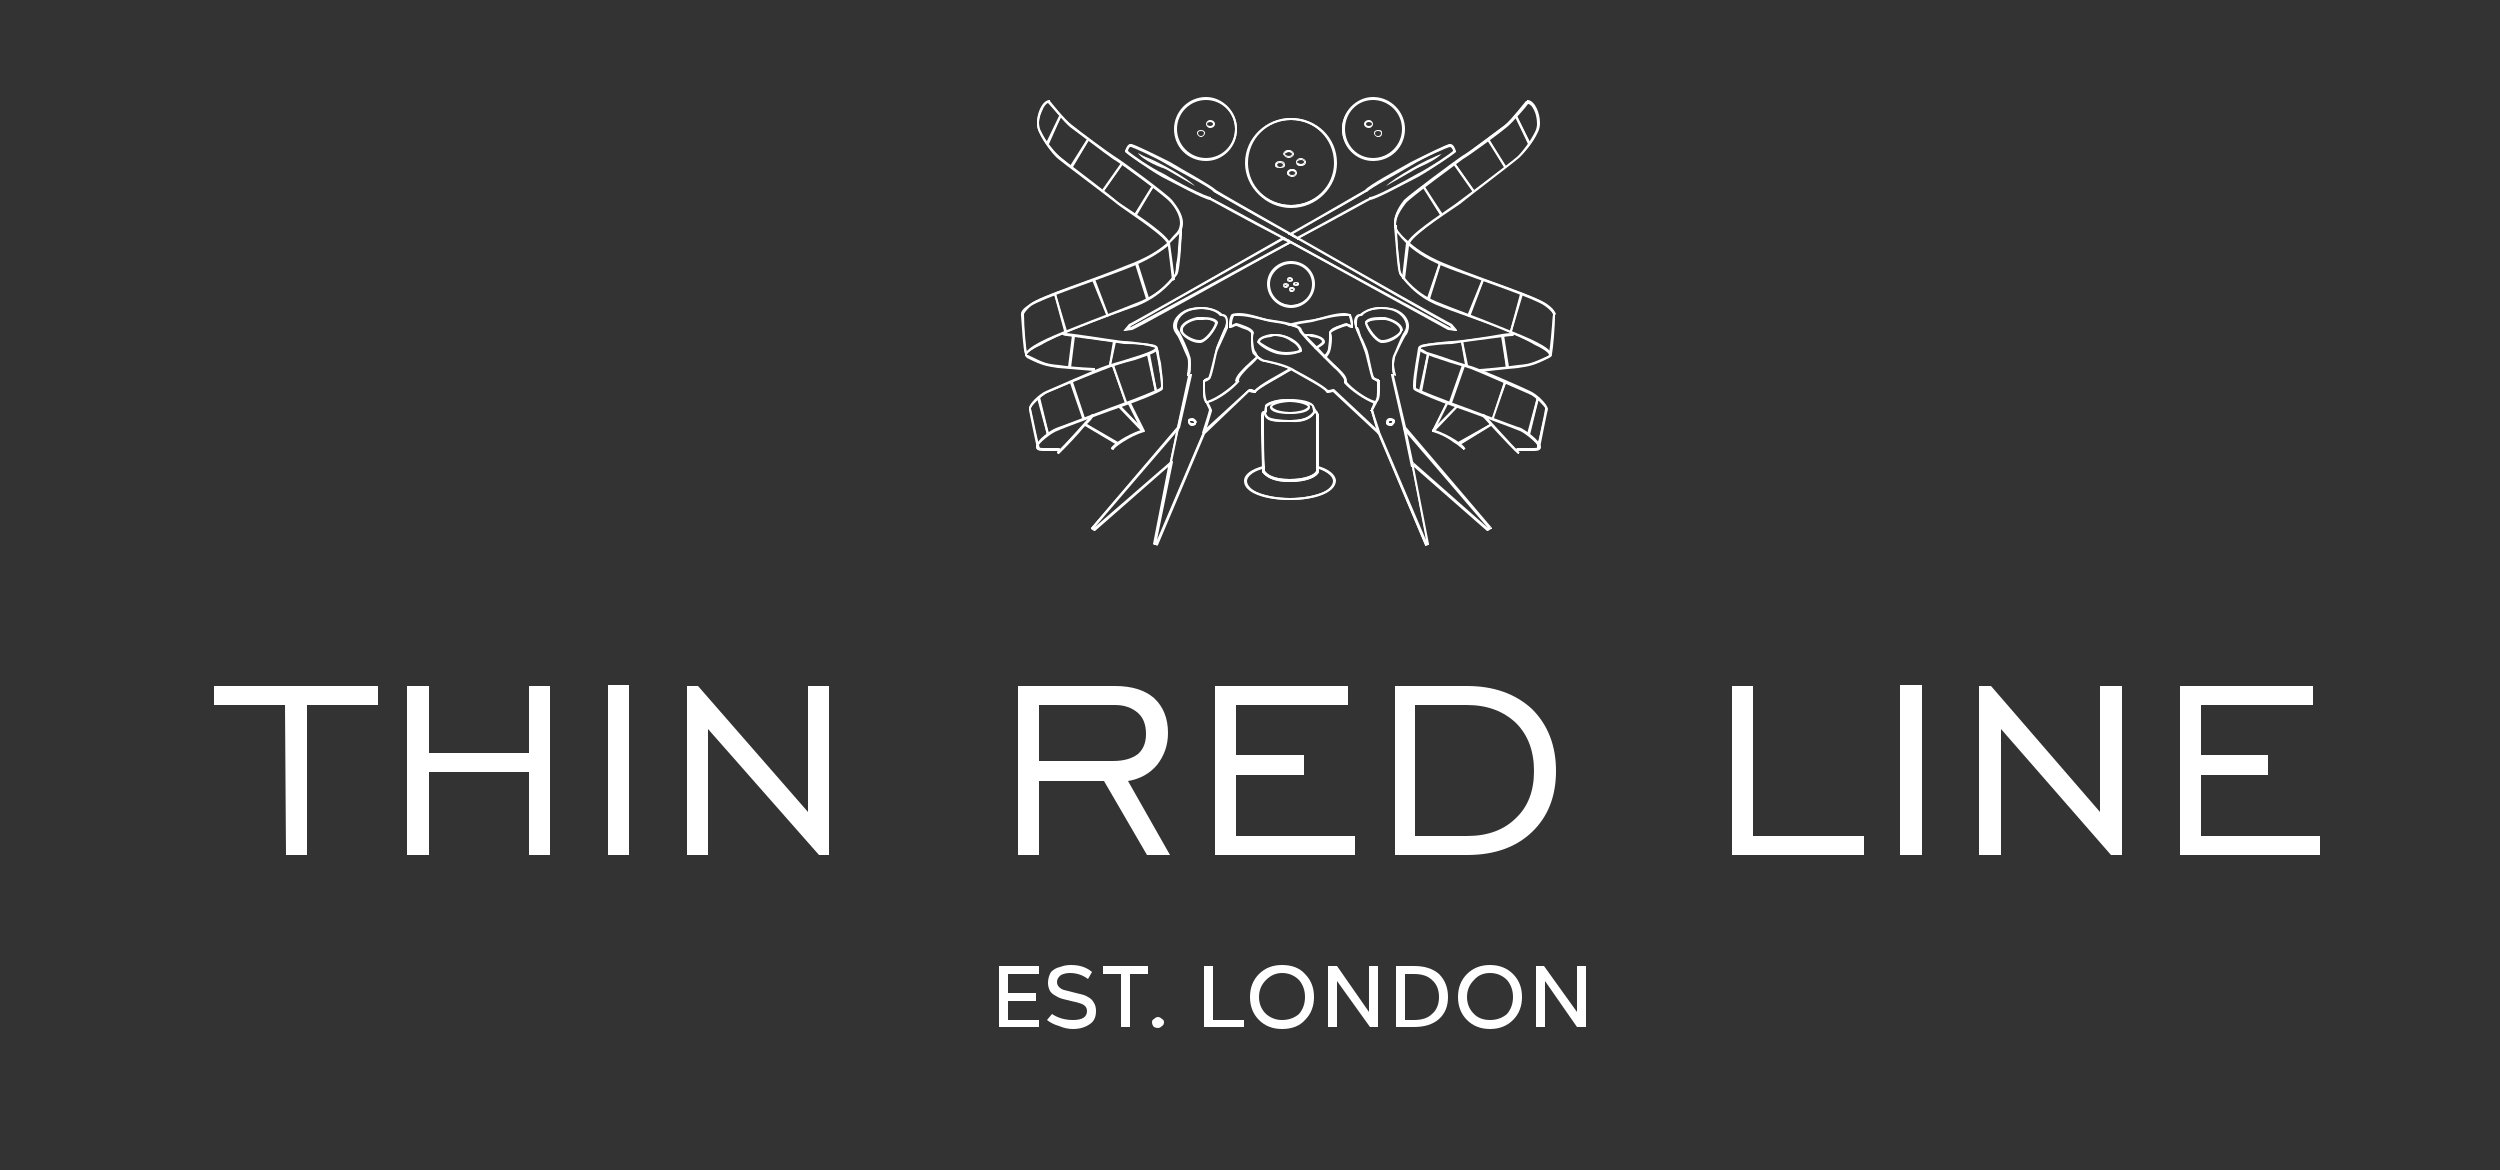 <svg version="1.2" xmlns="http://www.w3.org/2000/svg" viewBox="0 0 250 117" width="250" height="117">
	<rect x="0" y="0" width="250" height="117" fill="#333333" stroke="none"/>
	<title>LOGO white-svg</title>
	<style>
		.s0 { fill: #ffffff } 
	</style>
	<g id="Layer">
		<g id="Layer">
			<path id="Layer" class="s0" d="m116.9 46.6l0.8-3.8h0.2l-0.9 3.9-0.1-0.1z"/>
			<path id="Layer" class="s0" d="m117 46.7h-0.1v-0.1h0.1-0.1v0.1q-0.1 0 0-0.1l0.8-3.8q0-0.1 0-0.1 0 0 0.1 0h0.1q0.1 0 0 0.1l-0.8 3.9q0 0 0 0 0 0-0.1 0 0 0 0 0z"/>
		</g>
		<g id="Layer">
			<path id="Layer" fill-rule="evenodd" class="s0" d="m131.5 34.8c0.5-0.3 0.8-0.6 0.8-0.6q0 0 0 0c0-0.1-0.1-0.4-1.2-0.6q-0.2 0-0.4 0-0.1 0-0.3 0v-0.2q0.1 0 0.3 0 0.2 0 0.4 0.1c1.1 0.1 1.3 0.5 1.3 0.7q0 0.1 0 0.1c0 0-0.3 0.3-0.8 0.6z"/>
			<path id="Layer" class="s0" d="m131.5 34.9l-0.1-0.1h0.1-0.1q0 0 0-0.1 0 0 0.1 0c0.4-0.2 0.6-0.4 0.7-0.5q0 0 0 0c0-0.1 0-0.4-1.1-0.5q-0.2-0.1-0.4-0.1-0.1 0-0.3 0 0 0 0 0 0 0 0 0-0.1 0-0.1 0 0 0 0 0v-0.1q0-0.1 0.1-0.1 0.1 0 0.3 0 0.2 0 0.5 0c1 0.2 1.3 0.5 1.3 0.8q0 0.1-0.1 0.2c0 0-0.3 0.3-0.8 0.5q0 0 0 0-0.1 0.1-0.1 0z"/>
		</g>
		<g id="Layer">
			<path id="Layer" class="s0" d="m118.1 33.1h0.1c0.1 0.4 1.1 1 1.7 1q0.1 0 0.2 0c0.5-0.1 1.3-1.3 1.5-1.8-0.2-0.2-0.7-0.4-1.3-0.4q-0.3 0-0.6 0c-0.7 0.1-1.5 0.6-1.5 1.1q0 0 0 0.1h-0.1q-0.1 0 0-0.1c0-0.6 0.8-1.1 1.6-1.2q0.3 0 0.6 0c0.6 0 1.2 0.1 1.4 0.4v0.1c-0.1 0.6-0.9 1.8-1.6 1.9q-0.1 0-0.2 0c-0.7 0-1.7-0.6-1.8-1.1z"/>
			<path id="Layer" fill-rule="evenodd" class="s0" d="m118 33.1q0 0 0 0 0 0 0-0.1c0-0.7 0.9-1.1 1.7-1.3q0.3 0 0.6 0c0.6 0 1.3 0.1 1.5 0.5v0.1c-0.2 0.6-1 1.8-1.7 2q-0.1 0-0.2 0c-0.7 0-1.7-0.6-1.9-1.2zm1.9 0.9q0.1 0 0.1 0c0.5 0 1.4-1.2 1.5-1.7-0.1-0.2-0.6-0.4-1.2-0.3q0 0 0 0-0.3 0-0.6 0c-0.7 0.1-1.5 0.6-1.4 1q0 0 0 0 0 0 0 0.1 0 0 0 0c0 0.3 1 0.9 1.6 0.9q0 0 0 0 0 0 0 0zm1.7-1.7q0 0 0 0 0 0 0 0z"/>
		</g>
		<g id="Layer">
			<path id="Layer" fill-rule="evenodd" class="s0" d="m119.2 42.5q0 0-0.1 0c-0.2-0.1-0.3-0.2-0.3-0.3q0-0.1 0-0.1c0.1-0.2 0.2-0.2 0.4-0.2q0 0 0.1 0c0.2 0.1 0.3 0.2 0.3 0.3q0 0.1 0 0.1h-0.1 0.1c-0.1 0.2-0.2 0.2-0.3 0.2q-0.1 0-0.1 0zm-0.2-0.4q0 0 0 0.1c0 0 0 0.1 0.1 0.2q0.1 0 0.1 0 0.2 0 0.2-0.1 0 0 0-0.1c0 0 0-0.1-0.1-0.2q-0.1 0-0.1 0-0.2 0-0.2 0.1z"/>
			<path id="Layer" fill-rule="evenodd" class="s0" d="m119.2 42.6q0 0-0.1 0c-0.2-0.1-0.3-0.3-0.3-0.4q0-0.1 0-0.2c0-0.1 0.2-0.2 0.4-0.2q0 0 0 0 0.1 0 0.1 0c0.2 0.1 0.3 0.2 0.4 0.4q0 0.1-0.1 0.1 0 0 0 0.1c0 0.1-0.2 0.2-0.4 0.2zm0-0.3q0 0 0 0 0.2 0 0.2 0 0-0.1 0-0.1c0 0-0.1-0.1-0.2-0.1q0 0 0 0-0.1 0-0.2 0 0 0 0 0.1 0 0 0 0c0 0 0.1 0.1 0.2 0.1z"/>
		</g>
		<g id="Layer">
			<path id="Layer" class="s0" d="m120.3 43.3c0 0 0.5-1.5 0.7-2.3-0.1-0.1-0.2-0.5-0.4-0.7l0.1-0.1c0.2 0.3 0.4 0.8 0.4 0.8v0.1c-0.2 0.7-0.7 2.2-0.7 2.2z"/>
			<path id="Layer" fill-rule="evenodd" class="s0" d="m120.4 43.4l-0.1-0.1q-0.1 0-0.1 0c0-0.1 0.5-1.5 0.7-2.3 0-0.1-0.2-0.4-0.3-0.7q-0.1 0-0.1 0 0-0.1 0.1-0.1h0.1q0-0.1 0.1-0.1 0 0.1 0 0.1c0.2 0.3 0.4 0.8 0.4 0.8v0.1c-0.2 0.7-0.6 2-0.7 2.2q0 0 0 0.1-0.1 0-0.1 0 0 0 0 0zm0.7-2.4q0 0 0 0 0 0 0 0z"/>
		</g>
		<g id="Layer">
			<path id="Layer" fill-rule="evenodd" class="s0" d="m115.6 54.5l-0.2-0.1 1.5-7.9-7.4 6.5h-0.1l-0.3-0.2 8.6-10 1.2-5.2-0.2-0.1c0 0 0.2-0.5 0.2-1.1q0-0.4-0.1-0.7c-0.3-0.6-0.9-2-1.2-2.4q-0.2-0.3-0.2-0.7c0-0.7 0.7-1.6 1.8-1.8q0.5-0.1 0.9-0.1c0.9 0 1.7 0.3 2.1 0.7 0.4 0.1 0.6 0.5 0.5 0.8q0 0.3 0 0.5c0 0-0.8 1.8-1 2.3-0.1 0.4-0.5 2.5-0.7 2.9-0.2 0.1-0.4 0.2-0.5 0.2 0 0.1-0.1 0.4-0.1 0.8 0 0.5 0.1 1.1 0.3 1.3 1-0.4 2.4-1.4 2.9-2q0-0.1 0-0.1c0-0.5 0.8-1.2 1-1.5 0.2-0.1 0.6-0.5 1.1-1h0.1c0.2 0.2 0.5 0.4 0.7 0.5 0.5 0.1 1.7 0.3 2.6 0.8h0.2l-0.2 0.1q-0.1 0.1-0.3 0.2c-1 0.5-2.9 1.6-3.2 2h-0.1q0 0-0.1 0c-0.2 0-0.4 0-0.5-0.1l-4.5 4.2-4.7 11.2zm-0.1-0.2l0.1 0.1 4.7-11.1 4.5-4.3h0.1q0 0 0.1 0.1 0.2 0 0.4 0 0 0 0 0c0.4-0.5 2.3-1.5 3.3-2q0.1-0.1 0.2-0.2c-0.9-0.4-2-0.6-2.4-0.7-0.3 0-0.6-0.2-0.8-0.4-0.5 0.5-0.9 0.9-1 1-0.3 0.2-1 0.9-1 1.3q0 0 0 0.1h0.1l-0.1 0.1c-0.5 0.6-2 1.7-3 2h-0.1c-0.3-0.2-0.3-0.9-0.3-1.4 0-0.4 0-0.8 0-0.8v-0.1h0.1c0 0 0.3-0.1 0.4-0.2 0.2-0.3 0.6-2.4 0.8-2.9 0.1-0.4 0.9-2.2 0.9-2.2 0-0.1 0.1-0.3 0.1-0.5 0-0.3-0.1-0.6-0.5-0.6h-0.1c-0.3-0.4-1-0.7-2-0.7q-0.4 0-0.8 0.1c-1.1 0.2-1.7 1-1.7 1.7q0 0.3 0.2 0.6c0.3 0.4 0.9 1.7 1.1 2.4q0.2 0.4 0.2 0.8c0 0.4-0.1 0.8-0.2 1h0.2l-1.2 5.3-8.5 10 0.1 0.1 7.7-6.7zm7-21.6q0 0 0 0 0 0 0 0zm3.1 3h0.1z"/>
			<path id="Layer" fill-rule="evenodd" class="s0" d="m115.7 54.6l-0.1-0.1h-0.2q-0.1-0.1-0.1-0.1l1.5-7.7-7.3 6.4q0 0-0.1 0l-0.3-0.2q0-0.1 0-0.1 0 0 0 0l8.6-10.1 1.1-5.1h-0.1q0 0 0-0.1c0-0.1 0.1-0.6 0.1-1.1 0-0.2 0-0.5-0.1-0.7-0.3-0.6-0.8-2-1.1-2.3q-0.3-0.4-0.3-0.8 0 0 0 0c0-0.8 0.8-1.6 1.9-1.8q0.5-0.1 0.9-0.1c0.9 0 1.7 0.3 2.1 0.7 0.5 0 0.6 0.4 0.6 0.8q0 0 0 0 0 0.3 0 0.6c0 0-0.8 1.8-1 2.2-0.2 0.4-0.5 2.5-0.8 2.9-0.2 0.2-0.3 0.2-0.5 0.3 0 0.1 0 0.4 0 0.7q0 0 0 0c0 0.5 0.1 1 0.2 1.2 1-0.3 2.3-1.3 2.9-1.9q-0.1-0.1-0.1-0.1 0 0 0 0c0.1-0.6 0.8-1.2 1.1-1.5 0.1-0.1 0.5-0.5 1.1-1v-0.1q0.1 0 0.1 0v0.1c0.3 0.2 0.5 0.4 0.8 0.4 0.4 0.1 1.6 0.3 2.6 0.8l0.1 0.1q0 0 0 0 0 0.1 0 0.1h-0.1q-0.2 0.1-0.4 0.2c-0.9 0.6-2.9 1.6-3.2 2v0.1h-0.1q0 0-0.1 0c-0.2 0-0.4-0.1-0.5-0.1l-4.4 4.2-4.7 11.1q-0.1 0.1-0.1 0.1 0 0 0 0zm0-0.2q0 0-0.1 0zm-0.2-0.1h0.1q0 0-0.1 0zm1.7-8.2q0.1 0 0.1 0.1l-1.6 7.8 4.6-10.8v-0.1l4.6-4.2q0 0 0.1 0c0.1 0 0.1 0 0.2 0q0.1 0.1 0.3 0.1 0 0 0 0c0.5-0.6 2.3-1.5 3.3-2.1q0 0 0.1 0c-0.9-0.4-1.9-0.6-2.3-0.7-0.3 0-0.6-0.2-0.8-0.4-0.4 0.5-0.8 0.8-0.9 0.9-0.3 0.3-1 1-1 1.3q0 0.1 0 0.1 0.1 0.1 0 0.1c-0.6 0.7-2 1.8-3.1 2.1q-0.1 0-0.1 0c-0.4-0.3-0.4-0.9-0.4-1.5 0-0.4 0.1-0.8 0.1-0.8q0-0.1 0-0.1h0.1q0 0 0 0 0 0 0 0 0 0 0.1-0.1 0.2 0 0.3-0.1c0.2-0.3 0.6-2.4 0.7-2.9 0.1-0.3 0.6-1.4 0.8-1.9q0.1-0.2 0.2-0.3c0-0.1 0-0.3 0-0.4 0-0.4 0-0.6-0.4-0.6h-0.1v-0.1c-0.3-0.3-1-0.6-1.9-0.6q-0.4 0-0.9 0.1c-1 0.2-1.6 0.9-1.6 1.6h-0.1 0.1q0 0.3 0.2 0.5c0.3 0.5 0.9 1.8 1.1 2.5 0.1 0.2 0.1 0.5 0.1 0.8 0 0.4 0 0.8-0.1 1h0.2q0 0 0 0.1l-1.2 5.3-8.5 9.9 7.6-6.6q0.1 0 0.1 0 0 0 0 0zm-7.7 6.8q0 0 0 0zm-0.2-0.2v0.1q0-0.1 0-0.1 0 0 0 0zm7.7-6.3q0.1 0 0.1 0v-0.1l-0.1 0.1q0 0 0 0 0 0 0 0zm3.8-6.3q0 0 0 0 0 0-0.1 0 0.1 0 0.1 0zm4.8-1.1q0 0 0 0 0 0 0 0zm-0.6 0q0 0 0-0.1 0 0 0 0 0 0 0 0zm-1.2-0.8q0 0 0 0 0 0 0 0 0 0 0 0zm-3.3-0.1q0 0 0.1-0.1-0.1 0-0.1 0 0 0.1 0 0.1zm-1.4-0.5v-0.1q0 0 0 0.1zm-0.1-0.1q-0.1 0-0.1-0.1 0 0.1 0 0.1zm10.2-0.6q0 0 0 0 0.1 0 0.1 0 0 0-0.1-0.1 0 0.1 0 0.1zm-6.9-5.4v-0.1q0 0 0 0.1 0 0 0 0zm-3.3 5.9z"/>
		</g>
		<g id="Layer">
			<path id="Layer" fill-rule="evenodd" class="s0" d="m132.4 35.7c-0.7-0.7-1.7-1.7-2.1-2.2v-0.1 0.1q-0.2-0.3-0.3-0.4c-0.1-0.4-0.3-0.3-0.9-0.5l-0.2-0.1 0.2-0.1q0.1 0 0.1 0c0.7-0.3 1.7-0.3 2.3-0.5 0.5-0.1 1.9-0.5 2.9-0.5q0.3 0 0.6 0.1c0.2 0.4 0.3 0.8 0.3 1q0 0.2 0 0.2l-0.1 0.1v-0.1c-0.3-0.1-0.4-0.2-0.5-0.1q-0.1-0.1-0.4 0c-0.5 0.2-1.3 0.5-1.2 0.7q0 0 0 0 0 0.2 0 0.5c0 0.5 0 1.3-0.3 1.6q-0.1 0.1-0.3 0.3v0.1zm0-0.2q0.2-0.1 0.3-0.3c0.2-0.2 0.2-1 0.2-1.5q0-0.3 0-0.4 0 0 0 0c0-0.4 0.8-0.7 1.3-0.8q0.3-0.1 0.4-0.1c0.2 0 0.3 0 0.5 0.1q0 0 0-0.1c0-0.1-0.1-0.5-0.2-0.9q-0.3-0.1-0.6-0.1c-0.9 0-2.3 0.5-2.8 0.6-0.6 0.1-1.6 0.2-2.2 0.4 0.4 0.2 0.6 0.2 0.8 0.6q0 0.1 0.2 0.3c0.5 0.6 1.4 1.5 2.1 2.2z"/>
			<path id="Layer" fill-rule="evenodd" class="s0" d="m132.4 35.8c-0.8-0.8-1.7-1.7-2.2-2.3q0 0 0 0-0.2-0.2-0.3-0.4c-0.1-0.3-0.2-0.3-0.8-0.5h-0.2q0-0.1-0.1-0.1 0.1-0.1 0.1-0.1h0.2q0-0.1 0.1-0.1c0.7-0.2 1.7-0.3 2.3-0.4 0.5-0.1 1.9-0.6 2.9-0.6q0.3 0 0.6 0.1h0.1v0.1c0.2 0.4 0.2 0.8 0.2 1q0 0.2 0 0.2v0.1q0 0 0 0-0.1 0-0.1 0h-0.1c-0.3-0.1-0.4-0.2-0.4-0.2q-0.1 0-0.4 0.1c-0.3 0.1-0.8 0.3-1.1 0.5q-0.1 0.1-0.1 0.1 0.1 0.2 0.1 0.5c0 0.5-0.1 1.3-0.3 1.6q-0.1 0.2-0.3 0.4h-0.1q0 0 0 0 0 0-0.1 0zm0.1-0.1q0-0.1 0-0.1 0 0 0 0 0 0 0 0 0 0 0 0.1zm-2.3-2.7c0 0 0.1 0.2 0.2 0.3 0.5 0.6 1.4 1.4 2.1 2.2q0.1-0.1 0.2-0.3c0.1-0.1 0.2-0.9 0.2-1.4q0 0 0 0 0-0.3 0-0.5 0 0 0 0c0.1-0.5 0.9-0.7 1.4-0.9q0.2-0.1 0.4-0.1c0.1 0.1 0.2 0.1 0.4 0.2 0-0.2-0.1-0.5-0.2-0.9q-0.2 0-0.5 0c-1 0-2.3 0.4-2.8 0.5-0.6 0.2-1.4 0.2-2 0.4 0.3 0.1 0.5 0.2 0.6 0.5zm3.1 0q0.1-0.1 0.2-0.1-0.1 0-0.2 0.1zm1.9-0.3q0 0 0-0.1 0 0 0 0 0 0.1-0.1 0.1 0.1 0 0.1 0zm-5.9-0.2q0 0 0 0 0 0 0-0.1 0 0-0.1 0.1 0 0-0.1 0 0.1 0 0.2 0zm5.7-1q0 0 0 0 0 0-0.1 0zm-2.4 4zm0.5-2.2q0-0.1 0 0z"/>
		</g>
		<g id="Layer">
			<path id="Layer" class="s0" d="m137.8 43.3l-4.5-4.2c-0.1 0.1-0.3 0.1-0.5 0.1q0 0-0.1 0c-0.3-0.5-2.3-1.5-3.3-2.1q-0.1 0-0.3-0.1v-0.1q0.2 0 0.4 0.1c1 0.6 2.9 1.6 3.2 2.1q0.1 0 0.1 0c0.3 0 0.5-0.1 0.5-0.1l4.6 4.3 4.7 11h0.1l-1.6-8.1 7.7 6.7 0.1-0.1-8.5-10-1.2-5.3 0.1-0.1c0-0.1-0.1-0.5-0.1-1 0-0.2 0.1-0.5 0.2-0.7 0.2-0.7 0.8-2 1.1-2.5q0.2-0.2 0.2-0.6c0-0.7-0.7-1.4-1.7-1.7q-0.4 0-0.9 0c-0.9 0-1.6 0.3-2 0.6-0.4 0.1-0.5 0.4-0.5 0.7 0 0.2 0.1 0.4 0.1 0.5 0 0 0.8 1.8 0.9 2.2 0.2 0.5 0.6 2.6 0.8 2.9 0.1 0.1 0.4 0.2 0.4 0.2h0.1v0.1c0 0 0 0.3 0 0.7 0 0.6 0 1.2-0.3 1.5h-0.1c-1-0.3-2.5-1.4-3-2.1h-0.1 0.1q0-0.1 0-0.2c0-0.3-0.7-1-1-1.3-0.1-0.1-0.5-0.5-1.1-1l0.1-0.1c0.5 0.5 1 0.9 1.1 1 0.3 0.3 1 1 1 1.5q0 0 0 0.1c0.5 0.6 1.9 1.6 2.9 2 0.2-0.2 0.3-0.9 0.3-1.4 0-0.3 0-0.6 0-0.7-0.1 0-0.4-0.1-0.5-0.2-0.3-0.4-0.6-2.5-0.8-2.9-0.2-0.5-1-2.3-1-2.3 0-0.1 0-0.3 0-0.5 0-0.3 0.1-0.7 0.6-0.8 0.4-0.4 1.1-0.7 2-0.7q0.5 0 0.9 0.1c1.1 0.2 1.8 1.1 1.8 1.8q0 0.4-0.2 0.7c-0.3 0.4-0.9 1.7-1.1 2.4q-0.1 0.3-0.1 0.7c0 0.6 0.1 1.1 0.1 1.1h-0.1l-0.1 0.1 1.2 5.2 8.6 10h-0.1l-0.2 0.2-7.5-6.5 1.5 7.9-0.3 0.1z"/>
			<path id="Layer" fill-rule="evenodd" class="s0" d="m142.5 54.5l-4.7-11.1-4.5-4.2c-0.1 0-0.3 0.1-0.5 0.1q0 0-0.1 0l-0.1-0.1c-0.2-0.4-2.2-1.4-3.2-2q-0.2-0.1-0.3-0.2-0.1 0-0.1 0 0-0.1 0-0.1l0.1-0.1q0 0 0 0 0.1 0 0.1 0 0.2 0.1 0.3 0.2c1 0.5 2.8 1.5 3.3 2q0 0 0 0c0.2 0 0.5-0.1 0.5-0.1q0.1 0 0.1 0l4.6 4.3 4.6 10.8-1.5-7.8q0 0 0-0.1 0 0 0.1 0l7.6 6.7-8.5-9.9v-0.1l-1.2-5.3q0 0 0-0.1h0.1 0.1c-0.1-0.2-0.1-0.6-0.1-1 0-0.2 0-0.5 0.1-0.8 0.3-0.6 0.8-2 1.1-2.4q0.2-0.3 0.2-0.6c0-0.6-0.6-1.4-1.6-1.6q-0.4-0.1-0.9-0.1c-0.9 0-1.6 0.3-1.9 0.7h-0.1c-0.3 0-0.4 0.3-0.4 0.6q0 0.3 0 0.5 0 0 0 0 0.1 0 0.1 0 0 0.1 0.1 0.2 0.1 0.3 0.2 0.7c0.3 0.5 0.5 1.1 0.6 1.3 0.2 0.4 0.5 2.5 0.7 2.8 0.1 0.1 0.4 0.2 0.4 0.2q0.1 0 0.1 0v0.1q0 0 0.1 0v0.1c0 0 0 0.3 0 0.7 0 0.6 0 1.3-0.4 1.5v0.1q0 0 0 0h-0.1c-1.1-0.4-2.5-1.4-3.1-2.1v-0.1q0 0 0 0v-0.1q0 0 0 0 0 0 0-0.1c0-0.2-0.7-1-1-1.2-0.1-0.1-0.5-0.5-1-1q-0.1-0.1 0-0.1l0.1-0.1q0-0.1 0.1 0c0.5 0.5 0.9 0.9 1 1 0.3 0.3 1.1 0.9 1.1 1.5q0 0 0 0.1c0.5 0.6 1.8 1.6 2.8 1.9 0.2-0.2 0.2-0.7 0.2-1.2q0 0 0 0c0-0.3 0-0.6 0-0.7-0.1-0.1-0.3-0.2-0.5-0.3-0.2-0.4-0.6-2.5-0.8-2.9-0.1-0.4-0.9-2.2-0.9-2.3 0-0.1-0.1-0.3-0.1-0.5q0 0 0 0c0-0.4 0.2-0.8 0.6-0.8 0.5-0.4 1.2-0.7 2.1-0.7q0.5 0 1 0.1c1.1 0.2 1.8 1 1.8 1.8q0 0.4-0.2 0.8c-0.3 0.3-0.9 1.7-1.2 2.3 0 0.2-0.1 0.5-0.1 0.7 0 0.6 0.2 1 0.2 1.1q0 0.1-0.1 0.1h-0.1l1.2 5.1 8.6 10.1q0 0 0 0 0 0 0 0.1h-0.1l-0.3 0.2q0 0-0.1 0l-7.3-6.4 1.5 7.7q0 0 0 0.1h-0.1l-0.2 0.1q-0.1 0-0.1 0 0 0 0-0.1zm0.1-0.1q0 0 0 0zm0.1-0.1q0 0 0 0zm6.1-1.4q0 0-0.1 0zm0.2-0.2q0 0 0 0.1l0.1-0.1h-0.1q0.1 0 0 0zm-7.7-6.2q0-0.1 0.1-0.1 0 0 0 0l-0.1-0.1zm-3.7-6.3q0 0 0 0 0 0 0 0 0 0 0 0zm-4.8-1.1h-0.1q0 0 0.1 0 0 0 0 0zm0.6 0q0-0.1 0 0 0 0 0 0zm1.2-0.9q0 0 0 0 0 0 0 0 0 0 0 0zm3.3-0.1q0 0 0 0 0 0 0 0-0.1-0.1-0.1-0.1 0.1 0.1 0.1 0.1zm1.4-0.5q0-0.1 0-0.1zm0.1 0l0.1-0.1q0 0 0 0 0 0-0.1 0 0 0 0 0 0 0 0 0.1zm-3.3-6.1q0 0 0 0 0 0 0 0zm1.8 11.9h-0.1 0.1v-0.1zm0-5.2q0 0 0 0zm0.1 0q0-0.1 0-0.1 0 0 0 0.1zm-2.2-5.4q0 0 0 0 0 0 0 0z"/>
		</g>
		<g id="Layer">
			<path id="Layer" class="s0" d="m125.4 35.4c-0.2-0.3-0.3-1.1-0.3-1.6q0-0.3 0.1-0.5 0 0 0 0c0-0.2-0.8-0.5-1.3-0.7q-0.2-0.1-0.3 0c-0.1-0.1-0.2 0-0.5 0.1l-0.1 0.1v-0.1q0 0 0-0.2c0-0.2 0-0.6 0.2-1h0.1q0.2-0.1 0.6-0.1c1 0 2.3 0.4 2.8 0.5 0.6 0.2 1.6 0.2 2.3 0.5q0.1 0 0.1 0v0.2q-0.1-0.1-0.1-0.1c-0.7-0.2-1.7-0.3-2.3-0.4-0.5-0.1-1.9-0.6-2.8-0.6q-0.3 0-0.6 0.1c-0.2 0.4-0.2 0.7-0.2 0.9q0 0 0 0.1c0.2-0.1 0.3-0.2 0.5-0.2q0.1 0 0.4 0.1c0.4 0.2 1.2 0.4 1.3 0.8q0 0 0 0 0 0.2 0 0.5c0 0.5 0 1.3 0.2 1.5q0.1 0.1 0.3 0.3l-0.1 0.1q-0.2-0.2-0.3-0.3z"/>
			<path id="Layer" fill-rule="evenodd" class="s0" d="m125.7 35.8q-0.2-0.2-0.4-0.4h0.1-0.1c-0.2-0.3-0.2-1.1-0.2-1.6q0-0.3 0-0.5 0 0 0 0 0 0-0.1-0.1-0.1-0.1-0.3-0.2c-0.3-0.1-0.6-0.2-0.8-0.3q-0.2-0.1-0.3-0.1c-0.1 0-0.2 0.1-0.5 0.2h-0.1q0 0 0 0-0.1 0-0.1 0v-0.1q0 0 0-0.2c0-0.2 0-0.6 0.2-1l0.1-0.1q0.3-0.1 0.7-0.1c1 0 2.3 0.5 2.8 0.6 0.6 0.1 1.6 0.2 2.3 0.4q0.1 0 0.2 0.1 0 0 0 0 0 0 0 0.1v0.1q-0.1 0-0.1 0 0 0 0 0-0.1 0-0.2 0c-0.6-0.3-1.6-0.3-2.3-0.5-0.5-0.1-1.8-0.5-2.7-0.5q-0.3 0-0.5 0c-0.2 0.4-0.2 0.7-0.2 0.9 0.1-0.1 0.2-0.1 0.4-0.2q0.1 0 0.4 0.1c0.5 0.2 1.3 0.4 1.4 0.9q0 0 0 0-0.1 0.2-0.1 0.5 0 0 0 0c0 0.5 0.1 1.3 0.3 1.4q0.1 0.2 0.2 0.4 0.1 0 0.1 0 0 0-0.1 0.1l-0.1 0.1q0 0 0 0 0 0 0 0zm-0.8-2.8q0-0.1-0.1-0.1 0.1 0 0.1 0.1zm-1.8-0.3q0 0 0 0 0 0 0-0.1 0 0-0.1 0 0.1 0.1 0.1 0.1zm0.2-1.2q0 0 0 0 0 0 0 0z"/>
		</g>
		<g id="Layer">
			<path id="Layer" class="s0" d="m140.4 42.8h0.1l0.8 3.8-0.1 0.1-0.8-3.9z"/>
			<path id="Layer" class="s0" d="m141.2 46.7q-0.1 0-0.1 0l-0.8-3.9h0.1v0.1-0.1h-0.1q0 0 0-0.1h0.2q0 0 0.1 0.1l0.8 3.8q0 0 0 0.1 0 0-0.1 0h-0.1q0 0 0 0 0 0 0 0z"/>
		</g>
		<g id="Layer">
			<path id="Layer" fill-rule="evenodd" class="s0" d="m127.7 35.3c-1.1-0.3-1.8-1-1.9-1q0 0 0-0.1c0-0.2 0.2-0.6 1.3-0.7q0.2-0.1 0.4-0.1c1.4 0 2.6 1 2.6 1.7q0 0 0 0v0.1c-0.1 0-0.7 0.2-1.5 0.2q-0.4 0-0.9-0.1zm0-0.1q0.5 0.1 0.9 0.1c0.7 0 1.2-0.2 1.4-0.3 0-0.2-0.3-0.6-0.8-0.9-0.4-0.3-1-0.5-1.7-0.5q-0.2 0-0.4 0c-1.1 0.2-1.2 0.5-1.2 0.6q0.1 0 0.1 0c0 0.1 0.7 0.7 1.7 1z"/>
			<path id="Layer" fill-rule="evenodd" class="s0" d="m127.7 35.4c-1.1-0.3-1.9-1-1.9-1.1 0 0-0.1 0-0.1-0.1 0.1-0.3 0.3-0.6 1.4-0.8q0.2 0 0.4 0c1.4 0 2.6 0.9 2.7 1.6q0 0.1 0 0.1 0 0.1-0.1 0.1c0 0-0.7 0.3-1.5 0.3q-0.4 0-0.9-0.1zm0.1-0.3q0.4 0.1 0.8 0.1c0.6 0 1.1-0.1 1.3-0.2 0-0.2-0.3-0.6-0.7-0.8-0.4-0.3-1-0.6-1.7-0.6q-0.2 0-0.4 0.1c-1 0.1-1.1 0.4-1.1 0.5q0 0 0 0c0.2 0.1 0.8 0.6 1.8 0.9zm0 0l-0.1 0.1 0.1-0.1q0 0 0 0zm2.2 0q0 0 0 0 0 0 0 0 0 0 0 0z"/>
		</g>
		<g id="Layer">
			<path id="Layer" fill-rule="evenodd" class="s0" d="m138.2 34.2c-0.7-0.1-1.5-1.3-1.7-1.9v-0.1c0.2-0.3 0.8-0.4 1.5-0.4q0.3 0 0.5 0c0.8 0.1 1.7 0.6 1.7 1.2q0 0.1 0 0.1c-0.2 0.5-1.2 1.1-1.9 1.1q-0.1 0-0.1 0zm0-0.1q0 0 0.1 0c0.6 0 1.7-0.6 1.7-1q0.1-0.1 0.1-0.1c0-0.5-0.9-1-1.6-1.1q-0.2 0-0.5 0c-0.6 0-1.2 0.2-1.3 0.4 0.1 0.5 0.9 1.7 1.5 1.8z"/>
			<path id="Layer" fill-rule="evenodd" class="s0" d="m138.1 34.3c-0.7-0.2-1.5-1.4-1.6-2v-0.1c0.2-0.4 0.8-0.5 1.5-0.5q0.3 0 0.5 0c0.8 0.2 1.7 0.6 1.8 1.3q0 0.1-0.1 0.1c-0.1 0.6-1.2 1.2-1.9 1.2q-0.1 0-0.2 0zm0.1-0.3q0.1 0 0.1 0 0 0 0 0c0.6 0 1.6-0.6 1.7-0.9q0-0.1 0-0.1 0 0 0 0c0-0.4-0.8-0.9-1.5-1q-0.3 0-0.5 0 0 0 0 0c-0.6 0-1.1 0.1-1.3 0.3 0.2 0.5 1 1.7 1.5 1.7zm-1.6-1.7q0 0 0 0 0 0 0 0z"/>
		</g>
		<g id="Layer">
			<path id="Layer" fill-rule="evenodd" class="s0" d="m138.7 42.3q0 0 0-0.1c0-0.1 0.1-0.2 0.2-0.3q0.1 0 0.2 0c0.1 0 0.2 0 0.3 0.2q0 0 0 0.1c0 0.1-0.1 0.2-0.3 0.3q0 0-0.1 0 0 0 0 0c-0.1 0-0.3 0-0.3-0.2zm0.3 0.1q0 0 0.1 0c0.1-0.1 0.2-0.2 0.2-0.2q0-0.1 0-0.1-0.1-0.1-0.2-0.1-0.1 0-0.1 0c-0.1 0.1-0.2 0.2-0.2 0.2q0 0.1 0 0.1h-0.1 0.1q0 0.1 0.2 0.1z"/>
			<path id="Layer" fill-rule="evenodd" class="s0" d="m139 42.6c-0.2 0-0.3-0.1-0.4-0.2q0 0 0 0 0-0.1 0-0.2c0-0.2 0.1-0.3 0.3-0.4q0.1 0 0.2 0c0.1 0 0.3 0.1 0.4 0.2q0 0.1 0 0.2c0 0.1-0.2 0.3-0.3 0.4q-0.1 0-0.2 0zm0-0.3q0 0 0.1 0c0.1 0 0.1-0.1 0.1-0.1q0 0 0 0 0-0.1 0-0.1 0 0-0.1 0-0.1 0-0.1 0c-0.1 0-0.1 0.1-0.1 0.1h-0.1 0.1q0 0.1 0 0.1 0 0 0 0 0 0 0.1 0zm0 0.2v-0.1zm-0.4-0.1h0.1z"/>
		</g>
		<g id="Layer">
			<path id="Layer" class="s0" d="m137.1 41.1v-0.1c0 0 0.2-0.5 0.4-0.8l0.1 0.1c-0.1 0.2-0.3 0.6-0.3 0.7 0.2 0.8 0.6 2.3 0.6 2.3h-0.1c0 0-0.5-1.5-0.7-2.2z"/>
			<path id="Layer" fill-rule="evenodd" class="s0" d="m137.8 43.3c-0.1 0-0.5-1.5-0.7-2.2h-0.1v-0.1h0.1q0 0 0 0 0-0.1 0-0.1 0-0.1 0.1-0.2c0.1-0.2 0.1-0.4 0.2-0.5q0.1-0.1 0.1-0.1 0 0 0 0.1v-0.1l0.2 0.1q0 0 0 0.1 0 0 0 0c-0.2 0.3-0.3 0.6-0.4 0.7 0.2 0.7 0.7 2.1 0.7 2.2q0 0.1 0 0.1 0 0 0 0l-0.2 0.1q0 0 0 0 0 0-0.1-0.1zm-0.5-2.3q0 0 0 0 0 0 0 0zm-0.1 0.1z"/>
		</g>
		<g id="Layer">
			<g id="Layer">
				<path id="Layer" fill-rule="evenodd" class="s0" d="m137.3 16c-1.7 0-3.1-1.4-3.1-3.1 0-1.7 1.4-3.1 3.1-3.1 1.7 0 3.1 1.4 3.1 3.1 0 1.7-1.4 3.1-3.1 3.1zm3-3.1c0-1.6-1.3-3-3-3-1.6 0-2.9 1.4-2.9 3 0 1.7 1.3 3 2.9 3 1.7 0 3-1.3 3-3z"/>
				<path id="Layer" fill-rule="evenodd" class="s0" d="m137.3 16.1c-1.7 0-3.1-1.4-3.1-3.2 0-1.7 1.4-3.2 3.1-3.2 1.8 0 3.2 1.5 3.2 3.2 0 1.8-1.4 3.2-3.2 3.2zm2.9-3.2c0-1.6-1.3-2.9-2.9-2.9-1.6 0-2.8 1.3-2.8 2.9 0 1.6 1.2 2.9 2.8 2.9 1.6 0 2.9-1.3 2.9-2.9z"/>
			</g>
			<g id="Layer">
				<g id="Layer">
					<path id="Layer" fill-rule="evenodd" class="s0" d="m136.9 12.8c-0.3 0-0.5-0.2-0.5-0.4 0-0.2 0.2-0.4 0.5-0.4 0.2 0 0.4 0.2 0.4 0.4 0 0.2-0.2 0.4-0.4 0.4zm0.3-0.4c0-0.1-0.1-0.2-0.3-0.2-0.2 0-0.3 0.1-0.3 0.2 0 0.1 0.1 0.2 0.3 0.2 0.2 0 0.3-0.1 0.3-0.2z"/>
				</g>
				<path id="Layer" fill-rule="evenodd" class="s0" d="m136.9 12.8c-0.3 0-0.5-0.2-0.5-0.4 0-0.2 0.2-0.4 0.5-0.4 0.2 0 0.4 0.2 0.4 0.4 0 0.2-0.2 0.4-0.4 0.4zm0.4-0.4c0-0.2-0.2-0.4-0.4-0.4-0.3 0-0.5 0.2-0.5 0.4 0 0.2 0.2 0.4 0.5 0.4 0.2 0 0.4-0.2 0.4-0.4zm-0.4 0.2c-0.2 0-0.3-0.1-0.3-0.2 0-0.1 0.1-0.2 0.3-0.2 0.2 0 0.3 0.1 0.3 0.2 0 0.1-0.1 0.2-0.3 0.2zm0.3-0.2c0-0.1-0.2-0.2-0.3-0.2-0.2 0-0.3 0.1-0.3 0.2 0 0.1 0.1 0.2 0.3 0.2 0.1 0 0.3-0.1 0.3-0.2z"/>
			</g>
			<g id="Layer">
				<g id="Layer">
					<path id="Layer" fill-rule="evenodd" class="s0" d="m137.8 13.7c-0.2 0-0.4-0.2-0.4-0.4 0-0.2 0.2-0.3 0.4-0.3 0.3 0 0.4 0.1 0.4 0.3 0 0.2-0.1 0.4-0.4 0.4zm0.3-0.4c0-0.1-0.1-0.2-0.3-0.2-0.2 0-0.3 0.1-0.3 0.2 0 0.2 0.1 0.3 0.3 0.3 0.2 0 0.3-0.1 0.3-0.3z"/>
				</g>
				<path id="Layer" fill-rule="evenodd" class="s0" d="m137.8 13.7c-0.2 0-0.4-0.2-0.4-0.4 0-0.2 0.2-0.3 0.4-0.3 0.3 0 0.4 0.1 0.4 0.3 0 0.2-0.1 0.4-0.4 0.4zm0.4-0.4c0-0.2-0.2-0.3-0.4-0.3-0.2 0-0.4 0.1-0.4 0.3 0 0.2 0.2 0.4 0.4 0.4 0.2 0 0.4-0.2 0.4-0.4zm-0.4 0.3c-0.2 0-0.3-0.1-0.3-0.3 0-0.1 0.1-0.2 0.3-0.2 0.2 0 0.3 0.1 0.3 0.2 0 0.2-0.1 0.3-0.3 0.3zm0.3-0.3c0-0.1-0.1-0.2-0.3-0.2-0.2 0-0.3 0.1-0.3 0.2 0 0.2 0.1 0.3 0.3 0.3 0.2 0 0.3-0.1 0.3-0.3z"/>
			</g>
		</g>
		<g id="Layer">
			<g id="Layer">
				<path id="Layer" fill-rule="evenodd" class="s0" d="m120.6 16c-1.7 0-3.1-1.4-3.1-3.1 0-1.7 1.4-3.1 3.1-3.1 1.7 0 3.1 1.4 3.1 3.1 0 1.7-1.4 3.1-3.1 3.1zm2.9-3.1c0-1.6-1.3-3-2.9-3-1.7 0-3 1.4-3 3 0 1.7 1.3 3 3 3 1.6 0 2.9-1.3 2.9-3z"/>
				<path id="Layer" fill-rule="evenodd" class="s0" d="m120.6 16.1c-1.8 0-3.2-1.4-3.2-3.2 0-1.7 1.4-3.2 3.2-3.2 1.7 0 3.1 1.5 3.1 3.2 0 1.8-1.4 3.2-3.1 3.2zm2.9-3.2c0-1.6-1.3-2.9-2.9-2.9-1.6 0-2.9 1.3-2.9 2.9 0 1.6 1.3 2.9 2.9 2.9 1.6 0 2.9-1.3 2.9-2.9zm-2.9 3.1v-0.1z"/>
			</g>
			<g id="Layer">
				<g id="Layer">
					<path id="Layer" fill-rule="evenodd" class="s0" d="m121 12.8c-0.2 0-0.4-0.2-0.4-0.4 0-0.2 0.2-0.4 0.4-0.4 0.3 0 0.5 0.2 0.5 0.4 0 0.2-0.2 0.4-0.5 0.4zm0.3-0.4c0-0.1-0.1-0.2-0.3-0.2-0.2 0-0.3 0.1-0.3 0.2 0 0.1 0.1 0.2 0.3 0.2 0.2 0 0.3-0.1 0.3-0.2z"/>
				</g>
				<path id="Layer" fill-rule="evenodd" class="s0" d="m121 12.8c-0.2 0-0.4-0.2-0.4-0.4 0-0.2 0.2-0.4 0.4-0.4 0.3 0 0.5 0.2 0.5 0.4 0 0.2-0.2 0.4-0.5 0.4zm0.5-0.4c0-0.2-0.2-0.4-0.5-0.4-0.2 0-0.4 0.2-0.4 0.4 0 0.2 0.2 0.4 0.4 0.4 0.3 0 0.5-0.2 0.5-0.4zm-0.8 0c0-0.1 0.1-0.2 0.3-0.2q0.1 0 0.2 0-0.1 0-0.2 0c-0.1 0-0.3 0.1-0.3 0.2 0 0.1 0.2 0.2 0.3 0.2 0.2 0 0.3-0.1 0.3-0.2q0 0 0-0.1 0 0.1 0 0.1c0 0.1-0.1 0.2-0.3 0.2-0.2 0-0.3-0.1-0.3-0.2zm0.5-0.2q0.1 0.1 0.1 0.1 0 0-0.1-0.1z"/>
			</g>
			<g id="Layer">
				<g id="Layer">
					<path id="Layer" fill-rule="evenodd" class="s0" d="m120.1 13.7c-0.2 0-0.4-0.2-0.4-0.4 0-0.2 0.2-0.3 0.4-0.3 0.2 0 0.4 0.1 0.4 0.3 0 0.2-0.2 0.4-0.4 0.4zm0.3-0.4c0-0.1-0.1-0.2-0.3-0.2-0.2 0-0.3 0.1-0.3 0.2 0 0.2 0.1 0.3 0.3 0.3 0.2 0 0.3-0.1 0.3-0.3z"/>
				</g>
				<path id="Layer" fill-rule="evenodd" class="s0" d="m119.7 13.3c0-0.2 0.2-0.3 0.4-0.3 0.2 0 0.4 0.1 0.4 0.3 0 0.2-0.2 0.4-0.4 0.4-0.2 0-0.4-0.2-0.4-0.4zm0.8 0c0-0.2-0.2-0.3-0.4-0.3-0.2 0-0.4 0.1-0.4 0.3 0 0.2 0.2 0.4 0.4 0.4 0.2 0 0.4-0.2 0.4-0.4zm-0.7 0c0-0.1 0.1-0.2 0.3-0.2 0.2 0 0.3 0.1 0.3 0.2 0 0.2-0.1 0.3-0.3 0.3 0.2 0 0.3-0.2 0.3-0.3 0-0.1-0.1-0.2-0.3-0.2-0.2 0-0.3 0.1-0.3 0.2 0 0.1 0.1 0.3 0.3 0.3-0.2 0-0.3-0.1-0.3-0.3z"/>
			</g>
		</g>
		<g id="Layer">
			<path id="Layer" fill-rule="evenodd" class="s0" d="m129.1 20.7c-2.5 0-4.5-2-4.5-4.4 0-2.5 2-4.5 4.5-4.5 2.5 0 4.5 2 4.5 4.5 0 2.4-2 4.4-4.5 4.4zm4.4-4.4c0-2.4-2-4.3-4.4-4.3-2.4 0-4.4 1.9-4.4 4.3 0 2.3 2 4.2 4.4 4.2 2.4 0 4.4-1.9 4.4-4.2z"/>
			<path id="Layer" fill-rule="evenodd" class="s0" d="m129.1 20.8c-2.5 0-4.6-2.1-4.6-4.5 0-2.5 2.1-4.5 4.6-4.5 2.6 0 4.6 2 4.6 4.5 0 2.4-2 4.5-4.6 4.5zm4.3-4.5c0-2.4-1.9-4.3-4.3-4.3-2.4 0-4.3 1.9-4.3 4.3 0 2.3 1.9 4.2 4.3 4.2 2.4 0 4.3-1.9 4.3-4.2zm-8.7 0z"/>
		</g>
		<g id="Layer">
			<path id="Layer" fill-rule="evenodd" class="s0" d="m128.9 15.7c-0.3 0-0.5-0.1-0.5-0.3 0-0.2 0.2-0.4 0.5-0.4 0.2 0 0.4 0.2 0.4 0.4 0 0.2-0.2 0.3-0.4 0.3zm0.3-0.3c0-0.1-0.2-0.2-0.3-0.2-0.2 0-0.4 0.1-0.4 0.2 0 0.1 0.2 0.2 0.4 0.2 0.1 0 0.3-0.1 0.3-0.2z"/>
			<path id="Layer" fill-rule="evenodd" class="s0" d="m128.3 15.4c0.1-0.3 0.3-0.4 0.6-0.4 0.2 0 0.5 0.2 0.5 0.4 0 0.2-0.3 0.4-0.5 0.4-0.3 0-0.5-0.2-0.6-0.4zm1 0c0-0.2-0.2-0.3-0.4-0.3-0.3 0-0.5 0.1-0.5 0.3 0 0.2 0.2 0.3 0.5 0.3 0.2 0 0.4-0.1 0.4-0.3zm-0.4 0.2c-0.3 0-0.4-0.1-0.4-0.2 0-0.1 0.1-0.3 0.4-0.3 0.2 0 0.3 0.2 0.3 0.3 0 0.1-0.1 0.2-0.3 0.2zm0 0c0.2 0 0.3-0.1 0.3-0.2 0-0.1-0.1-0.2-0.3-0.2-0.2 0-0.4 0.1-0.4 0.2 0 0.1 0.2 0.2 0.4 0.2z"/>
		</g>
		<g id="Layer">
			<path id="Layer" fill-rule="evenodd" class="s0" d="m130.1 16.6c-0.3 0-0.5-0.2-0.5-0.4 0-0.2 0.2-0.3 0.5-0.3 0.2 0 0.4 0.1 0.4 0.3 0 0.2-0.2 0.4-0.4 0.4zm0.3-0.4c0-0.1-0.1-0.2-0.3-0.2-0.2 0-0.4 0.1-0.4 0.2 0 0.1 0.2 0.2 0.4 0.2 0.2 0 0.3-0.1 0.3-0.2z"/>
			<path id="Layer" fill-rule="evenodd" class="s0" d="m129.6 16.2c0-0.2 0.2-0.4 0.5-0.4 0.2 0 0.5 0.2 0.5 0.4 0 0.3-0.3 0.4-0.5 0.4-0.3 0-0.5-0.1-0.5-0.4zm0.9 0c0-0.2-0.2-0.3-0.4-0.3-0.3 0-0.5 0.1-0.5 0.3 0 0.2 0.2 0.3 0.5 0.3 0.2 0 0.4-0.1 0.4-0.3zm-0.8 0c0-0.1 0.1-0.2 0.4-0.2 0.2 0 0.3 0.1 0.3 0.2 0 0.1-0.1 0.3-0.3 0.3-0.3 0-0.4-0.2-0.4-0.3zm0.4 0.2c0.2 0 0.3-0.1 0.3-0.2 0-0.1-0.1-0.2-0.3-0.2-0.2 0-0.4 0.1-0.4 0.2 0 0.1 0.2 0.2 0.4 0.2z"/>
		</g>
		<g id="Layer">
			<path id="Layer" fill-rule="evenodd" class="s0" d="m128 16.8c-0.3 0-0.5-0.1-0.5-0.3 0-0.2 0.2-0.4 0.5-0.4 0.3 0 0.5 0.2 0.5 0.4 0 0.2-0.2 0.3-0.5 0.3zm0.4-0.3c0-0.2-0.2-0.3-0.4-0.3-0.2 0-0.3 0.1-0.3 0.3 0 0.1 0.1 0.2 0.3 0.2 0.2 0 0.4-0.1 0.4-0.2z"/>
			<path id="Layer" fill-rule="evenodd" class="s0" d="m127.5 16.5c0-0.3 0.3-0.4 0.5-0.4 0.3 0 0.5 0.1 0.5 0.4 0 0.2-0.2 0.3-0.5 0.3-0.3 0-0.5-0.1-0.5-0.3zm1 0c0-0.2-0.2-0.4-0.5-0.4-0.2 0-0.5 0.2-0.5 0.4 0 0.1 0.3 0.3 0.5 0.3 0.3 0 0.5-0.2 0.5-0.3zm-0.5 0.2c-0.2 0-0.4-0.1-0.4-0.2 0-0.2 0.2-0.3 0.4-0.3 0.2 0 0.4 0.1 0.4 0.3 0 0.1-0.2 0.2-0.4 0.2zm0 0c0.2 0 0.3-0.2 0.3-0.2 0-0.1-0.1-0.2-0.3-0.2-0.2 0-0.3 0.1-0.3 0.2 0 0 0.1 0.2 0.3 0.2z"/>
		</g>
		<g id="Layer">
			<path id="Layer" fill-rule="evenodd" class="s0" d="m129.2 17.6c-0.3 0-0.5-0.1-0.5-0.3 0-0.2 0.2-0.4 0.5-0.4 0.3 0 0.5 0.2 0.5 0.4 0 0.2-0.2 0.3-0.5 0.3zm0.4-0.3c0-0.1-0.2-0.2-0.4-0.2-0.2 0-0.3 0.1-0.3 0.2 0 0.1 0.1 0.2 0.3 0.2 0.2 0 0.4-0.1 0.4-0.2z"/>
			<path id="Layer" fill-rule="evenodd" class="s0" d="m128.7 17.3c0-0.2 0.3-0.4 0.5-0.4 0.3 0 0.5 0.2 0.5 0.4 0 0.2-0.2 0.4-0.5 0.4-0.2 0-0.5-0.2-0.5-0.4zm1 0c0-0.2-0.2-0.3-0.5-0.3-0.2 0-0.4 0.1-0.4 0.3 0 0.2 0.2 0.3 0.4 0.3 0.3 0 0.5-0.1 0.5-0.3zm-0.5 0.2c-0.2 0-0.4-0.1-0.4-0.2 0-0.1 0.2-0.3 0.4-0.3 0.2 0 0.4 0.2 0.4 0.3 0 0.1-0.2 0.2-0.4 0.2zm0 0c0.2 0 0.3-0.1 0.3-0.2 0-0.1-0.1-0.2-0.3-0.2-0.2 0-0.3 0.1-0.3 0.2 0 0.1 0.1 0.2 0.3 0.2z"/>
		</g>
		<g id="Layer">
			<path id="Layer" fill-rule="evenodd" class="s0" d="m129.1 30.7c-1.3 0-2.3-1-2.3-2.3 0-1.2 1-2.2 2.3-2.2 1.3 0 2.3 1 2.3 2.2 0 1.3-1 2.3-2.3 2.3zm2.2-2.3c0-1.2-1-2.1-2.2-2.1-1.2 0-2.2 0.9-2.2 2.1 0 1.2 1 2.1 2.2 2.1 1.2 0 2.2-0.9 2.2-2.1z"/>
			<path id="Layer" fill-rule="evenodd" class="s0" d="m129.1 30.8c-1.3 0-2.4-1.1-2.4-2.4 0-1.3 1.1-2.3 2.4-2.3 1.3 0 2.4 1 2.4 2.3 0 1.3-1.1 2.4-2.4 2.4zm2.1-2.4c0-1.1-0.9-2-2.1-2-1.1 0-2.1 0.9-2.1 2 0 1.2 1 2.1 2.1 2.1 1.2 0 2.1-0.9 2.1-2.1zm-4.3 0z"/>
		</g>
		<g id="Layer">
			<path id="Layer" fill-rule="evenodd" class="s0" d="m128.7 28c0-0.2 0.2-0.2 0.3-0.2 0.1 0 0.3 0 0.3 0.2 0 0.1-0.2 0.2-0.3 0.2-0.1 0-0.3-0.1-0.3-0.2zm0.1 0c0 0 0.1 0.1 0.2 0.1 0.1 0 0.1-0.1 0.1-0.1 0 0 0-0.1-0.1-0.1-0.1 0-0.2 0.1-0.2 0.1z"/>
			<path id="Layer" fill-rule="evenodd" class="s0" d="m128.7 28c0-0.2 0.1-0.3 0.3-0.3 0.1 0 0.3 0.1 0.3 0.3 0 0.1-0.2 0.2-0.3 0.2-0.2 0-0.3-0.1-0.3-0.2zm0.3 0.2c0.1 0 0.2-0.1 0.2-0.2 0-0.1-0.1-0.2-0.2-0.2-0.1 0-0.3 0.1-0.3 0.2 0 0.1 0.2 0.2 0.3 0.2zm-0.2-0.2q0-0.1 0.2-0.1 0.1 0 0.2 0.1-0.1 0.1-0.2 0.1-0.2 0-0.2-0.1zm0.2 0c0.1 0 0.1 0 0.1 0 0 0 0-0.1-0.1-0.1-0.1 0-0.1 0.1-0.1 0.1 0 0 0 0 0.1 0z"/>
		</g>
		<g id="Layer">
			<path id="Layer" fill-rule="evenodd" class="s0" d="m129.3 28.4c0-0.1 0.2-0.2 0.3-0.2 0.1 0 0.3 0.1 0.3 0.2 0 0.1-0.2 0.2-0.3 0.2-0.1 0-0.3-0.1-0.3-0.2zm0.2 0c0 0 0 0.1 0.1 0.1 0.1 0 0.1-0.1 0.1-0.1 0 0 0-0.1-0.1-0.1-0.1 0-0.1 0.1-0.1 0.1z"/>
			<path id="Layer" fill-rule="evenodd" class="s0" d="m129.6 28.6c-0.1 0-0.3 0-0.3-0.2 0-0.2 0.2-0.2 0.3-0.2 0.1 0 0.3 0 0.3 0.2 0 0.2-0.2 0.2-0.3 0.2q0 0 0 0zm0 0c0.1 0 0.2-0.1 0.2-0.2 0-0.1-0.1-0.2-0.2-0.2-0.1 0-0.2 0.1-0.3 0.2 0.1 0.1 0.2 0.2 0.3 0.2zm-0.2-0.2h0.1-0.1q0-0.1 0.2-0.1 0.2 0 0.2 0.1 0 0.1-0.2 0.1-0.2 0-0.2-0.1zm0.2 0c0.1 0 0.1 0 0.1 0 0 0 0-0.1-0.1-0.1-0.1 0-0.1 0.1-0.1 0.1 0 0 0 0.1 0.1 0z"/>
		</g>
		<g id="Layer">
			<path id="Layer" fill-rule="evenodd" class="s0" d="m128.3 28.5c0-0.1 0.1-0.2 0.3-0.2 0.1 0 0.2 0.1 0.2 0.2 0 0.2-0.1 0.2-0.2 0.2-0.2 0-0.3 0-0.3-0.2zm0.1 0c0 0 0.1 0.1 0.2 0.1 0.1 0 0.1-0.1 0.1-0.1 0 0 0-0.1-0.1-0.1-0.1 0-0.2 0.1-0.2 0.1z"/>
			<path id="Layer" fill-rule="evenodd" class="s0" d="m128.3 28.5c0-0.1 0.1-0.2 0.3-0.2 0.1 0 0.3 0.1 0.3 0.2 0 0.2-0.2 0.3-0.3 0.3-0.2 0-0.3-0.1-0.3-0.3zm0.3 0.2c0.1 0 0.2-0.1 0.2-0.2 0-0.1-0.1-0.2-0.2-0.2-0.2 0-0.3 0.1-0.3 0.2 0 0.1 0.1 0.2 0.3 0.2zm-0.2-0.2q0-0.1 0.2-0.1 0.1 0 0.1 0.1 0 0.1-0.1 0.1-0.2 0-0.2-0.1zm0.2 0q0.1 0 0.1 0c0 0-0.1 0-0.1 0-0.1 0-0.2 0-0.2 0 0 0 0.1 0.1 0.2 0.1q0 0 0-0.1z"/>
		</g>
		<g id="Layer">
			<path id="Layer" fill-rule="evenodd" class="s0" d="m128.9 28.9c0-0.1 0.1-0.2 0.3-0.2 0.1 0 0.2 0.1 0.2 0.2 0 0.2-0.1 0.3-0.2 0.3-0.2 0-0.3-0.1-0.3-0.3zm0.1 0c0 0.1 0.1 0.1 0.2 0.1 0.1 0 0.1 0 0.1-0.1 0 0 0 0-0.1 0-0.1 0-0.2 0-0.2 0z"/>
			<path id="Layer" fill-rule="evenodd" class="s0" d="m128.9 28.9c0-0.1 0.1-0.2 0.3-0.2 0.1 0 0.3 0.1 0.3 0.2 0 0.2-0.2 0.3-0.3 0.3-0.2 0-0.3-0.1-0.3-0.3zm0.3 0.2c0.1 0 0.2 0 0.2-0.2 0-0.1-0.1-0.1-0.2-0.1-0.2 0-0.3 0-0.3 0.1 0 0.2 0.1 0.2 0.3 0.2zm-0.2-0.2q0 0 0.2-0.1 0.1 0.1 0.1 0.1 0 0.1-0.1 0.1-0.2 0-0.2-0.1zm0.2 0.1c0.1 0 0.1-0.1 0.1-0.1 0 0 0 0-0.1 0-0.1 0-0.1 0-0.1 0 0 0 0 0.1 0.1 0.1z"/>
		</g>
		<g id="Layer">
			<g id="Layer">
				<path id="Layer" class="s0" d="m121.1 19.9c-0.7 0-3.4-1.6-4.8-2.3-1.4-0.7-3.6-2.2-3.7-2.4l-0.1-0.1c0.1-0.2 0.3-0.6 0.5-0.7q0.1 0 0.1 0c0.2 0.1 2.5 1.1 3.8 1.9 1.4 0.8 4.3 2.3 4.6 2.8 0.3 0.1 3.6 2 7.6 4.3l-0.1 0.1c-4-2.3-7.2-4.1-7.6-4.3-0.3-0.5-3.2-2-4.5-2.8-1.4-0.8-3.7-1.8-3.8-1.8-0.1 0-0.4 0.3-0.4 0.5 0.2 0.2 2.3 1.7 3.6 2.4 1.4 0.7 4.2 2.3 4.8 2.3 0.3 0.2 3.4 1.9 7.3 4l-0.1 0.1c-3.9-2.1-7-3.8-7.2-4z"/>
				<path id="Layer" fill-rule="evenodd" class="s0" d="m128.3 23.9c-3.9-2-6.9-3.7-7.3-3.9-0.7-0.1-3.4-1.6-4.8-2.3-1.4-0.8-3.5-2.3-3.7-2.5v-0.1c0.1-0.2 0.2-0.7 0.6-0.7q0 0 0 0 0 0 0 0c0.3 0 2.5 1.1 3.9 1.8 1.3 0.8 4.1 2.3 4.6 2.8 0.3 0.2 3.6 2.1 7.5 4.3q0.1 0 0 0.1v0.1q-0.1 0-0.1 0 0 0.1 0 0c-4-2.2-7.3-4.1-7.6-4.3-0.3-0.4-3.2-1.9-4.6-2.7-1.3-0.8-3.6-1.8-3.7-1.8q0 0 0 0h-0.1q0 0 0 0 0 0 0 0 0 0-0.1 0.1-0.1 0.2-0.1 0.3c0.3 0.3 2.3 1.7 3.6 2.3 1.3 0.8 4.2 2.3 4.7 2.3v0.1c0.3 0.1 3.4 1.8 7.3 3.9q0 0 0 0 0 0.1 0 0.1v0.1q-0.1 0-0.1 0.1 0 0 0 0 0 0 0-0.1zm-15.7-8.8q0 0 0 0 0 0 0 0 0 0 0 0zm0.2-0.4q0 0 0 0 0 0 0 0zm0.3-0.1q0 0 0 0 0 0 0 0zm8 5.3l-0.1 0.1 0.1-0.1z"/>
			</g>
			<g id="Layer">
				<path id="Layer" fill-rule="evenodd" class="s0" d="m129.7 23.9q-0.4-0.2-0.7-0.4l-0.1-0.1h0.1c4-2.3 7.2-4.2 7.5-4.3 0.4-0.5 3.3-2 4.6-2.8 1.4-0.8 3.6-1.8 3.9-1.9q0 0 0 0 0 0 0 0c0.3 0.1 0.5 0.5 0.5 0.7v0.1c-0.1 0.2-2.3 1.6-3.7 2.4-1.4 0.7-4.1 2.3-4.8 2.3-0.3 0.2-3.4 1.9-7.2 4h-0.1zm0.1-0.1c3.8-2.1 6.9-3.8 7.2-4v0.1-0.1c0.6 0 3.4-1.6 4.8-2.3 1.3-0.7 3.4-2.2 3.6-2.4 0-0.1-0.2-0.5-0.3-0.5q-0.1 0-0.1 0c-0.1 0-2.4 1.1-3.8 1.8-1.3 0.8-4.2 2.3-4.6 2.8-0.3 0.2-3.5 2-7.4 4.2q0.3 0.2 0.6 0.4z"/>
				<path id="Layer" fill-rule="evenodd" class="s0" d="m129.7 24v-0.1q-0.4-0.2-0.7-0.4h-0.1q-0.1 0-0.1-0.1 0 0 0.1 0l0.1-0.1c3.9-2.2 7.1-4.1 7.5-4.3 0.4-0.5 3.2-2 4.6-2.8 1.4-0.7 3.6-1.8 3.9-1.8q0 0 0 0 0 0 0 0c0.4 0 0.5 0.5 0.6 0.7v0.1c-0.2 0.2-2.4 1.7-3.8 2.5-1.4 0.7-4.1 2.2-4.8 2.3-0.4 0.2-3.4 1.9-7.2 3.9v0.1q0 0-0.1 0 0 0 0 0zm0-0.2q0 0 0 0 0 0 0 0 0 0 0 0zm0-0.1c3.9-2.1 6.9-3.8 7.2-3.9q0-0.1 0.1-0.1 0 0 0 0c0.5 0 3.3-1.5 4.7-2.3 1.2-0.6 3.3-2 3.6-2.3 0-0.2-0.2-0.4-0.3-0.4q0 0 0 0 0 0 0 0 0 0 0 0c-0.2 0-2.5 1-3.8 1.8-1.3 0.8-4.2 2.3-4.5 2.7h-0.1c-0.3 0.2-3.4 2-7.3 4.2q0.2 0.1 0.4 0.3zm-0.6-0.2q0-0.1 0-0.1 0 0 0 0 0 0-0.1 0 0.1 0 0.1 0.1zm0.6 0.4zm0-0.2h0.1zm15.7-8.6q0 0 0 0 0 0 0-0.1 0 0.1 0 0.1z"/>
			</g>
			<g id="Layer">
				<g id="Layer">
					<path id="Layer" class="s0" d="m113.2 32.9c0 0 9-4.9 15.9-8.7h0.1l-0.1 0.1c-3.5 1.9-7.5 4-10.6 5.7-3.1 1.7-5.3 2.9-5.3 2.9l-0.8 0.2 0.6-0.6c0 0 8.5-4.9 15.3-8.7v-0.1l0.1 0.1q0 0 0 0c-6.8 3.9-15.4 8.7-15.4 8.7l-0.4 0.5z"/>
					<path id="Layer" class="s0" d="m112.4 33.1q-0.1 0 0-0.1l0.5-0.6q0 0 0 0 0 0 0 0c0.1 0 8.6-4.8 15.4-8.7q0 0 0.1 0 0 0 0 0 0.1 0 0.1 0.1 0 0-0.1 0c-6.7 3.9-15 8.6-15.4 8.8l-0.2 0.3 0.4-0.1c0.3-0.2 9.1-5 15.9-8.7q0 0 0 0l0.1 0.1q0 0 0 0 0 0.1 0 0.1h-0.1c-3.5 1.9-7.4 4.1-10.5 5.8-3.1 1.7-5.3 2.9-5.4 2.9l-0.8 0.1q0 0 0 0 0 0 0 0z"/>
				</g>
				<g id="Layer">
					<path id="Layer" class="s0" d="m113 32.5c0 0 8.6-4.8 15.4-8.7q0.3 0.1 0.6 0.3l-0.2 0.1q-0.2-0.2-0.5-0.3c-6.6 3.8-14.9 8.5-15.3 8.7l-0.2 0.3-0.2 0.1z"/>
					<path id="Layer" class="s0" d="m112.6 33q-0.1 0 0-0.1l0.4-0.4c0 0 2.1-1.2 5.1-2.9 3-1.8 6.9-3.9 10.3-5.9q0 0 0 0 0.3 0.2 0.6 0.3 0 0.1 0 0.1 0 0 0 0.1h-0.2q0 0 0 0-0.3-0.1-0.5-0.2c-6.6 3.7-14.8 8.4-15.2 8.6l-0.2 0.3q0 0-0.1 0l-0.2 0.1q0 0 0 0 0 0 0 0z"/>
				</g>
				<g id="Layer">
					<path id="Layer" class="s0" d="m129.1 24.2c-6.9 3.8-15.9 8.7-15.9 8.7l-0.6 0.1 0.2-0.1 0.4-0.1c0 0 8.8-4.8 15.7-8.6q-0.1 0-0.1 0l0.2-0.1q0 0 0.1 0.1z"/>
					<path id="Layer" fill-rule="evenodd" class="s0" d="m112.5 33q0-0.1 0.1-0.1l0.2-0.1 0.3-0.1c0.4-0.2 8.9-4.8 15.7-8.5q-0.1 0-0.1 0 0-0.1 0.1-0.1l0.1-0.1q0 0 0.1 0 0 0.1 0.1 0.1 0.1 0 0.1 0.1 0 0-0.1 0c-5.2 2.9-11.5 6.3-14.4 7.9-0.9 0.5-1.5 0.8-1.5 0.8l-0.6 0.1q0 0 0 0 0 0-0.1 0zm16.5-8.8q0 0 0 0 0 0 0 0h-0.1q0 0 0.1 0zm-0.1-0.1h0.1z"/>
				</g>
			</g>
			<g id="Layer">
				<path id="Layer" class="s0" d="m128.3 23.9l0.1-0.1q0.3 0.2 0.7 0.4l-0.1 0.1q-0.4-0.2-0.7-0.4z"/>
				<path id="Layer" class="s0" d="m129 24.3q-0.4-0.2-0.7-0.4-0.1 0-0.1 0 0 0 0-0.1l0.1-0.1q0 0 0 0 0.1 0 0.1 0 0.3 0.2 0.7 0.4 0 0 0 0 0 0.1 0 0.1v0.1q-0.1 0-0.1 0 0 0 0 0z"/>
			</g>
			<g id="Layer">
				<path id="Layer" class="s0" d="m129 23.5l0.1-0.1q0.3 0.2 0.7 0.4l-0.1 0.1q-0.4-0.2-0.7-0.4z"/>
				<path id="Layer" class="s0" d="m129.7 23.9q-0.4-0.2-0.7-0.4h0.1-0.1q-0.1 0-0.1-0.1l0.1-0.1q0 0 0.1 0 0.3 0.2 0.7 0.4 0 0 0 0.1v0.1q-0.1 0-0.1 0 0 0.1 0 0.1 0 0 0-0.1z"/>
			</g>
			<g id="Layer">
				<path id="Layer" class="s0" d="m144.8 32.9c0 0-8.9-4.9-15.8-8.6l0.1-0.2c6.9 3.8 15.8 8.7 15.8 8.7l0.4 0.1-0.3-0.3c0 0-8.5-4.9-15.3-8.7l0.1-0.1c6.8 3.8 15.3 8.7 15.3 8.7l0.5 0.6z"/>
				<path id="Layer" fill-rule="evenodd" class="s0" d="m145.6 33.1l-0.8-0.1c0 0-8.9-4.9-15.8-8.7q-0.1 0-0.1-0.1l0.1-0.1q0 0 0 0 0.1 0 0.1 0c6.7 3.7 15.3 8.3 15.8 8.6l0.2 0.1-0.1-0.2c-0.3-0.1-8.7-4.9-15.3-8.7q-0.1 0-0.1-0.1l0.1-0.1q0 0 0.1 0 0 0 0 0c6.8 3.9 15.3 8.7 15.4 8.7l0.5 0.6q0 0.1 0 0.1 0 0-0.1 0 0 0 0 0zm-0.2-0.1l-0.1-0.2q0 0.1 0 0.1 0 0 0 0zm-0.5-0.1q0 0 0 0 0 0 0 0zm0 0q0 0 0-0.1 0 0.1 0 0.1zm0-0.1q0 0 0 0 0 0 0 0z"/>
			</g>
		</g>
		<g id="Layer">
			<path id="Layer" fill-rule="evenodd" class="s0" d="m124.5 48.1c0-0.6 0.7-1.1 1.8-1.4l0.1-0.1v0.1q0 0.3 0 0.4c0.3 0.4 0.9 0.9 2.6 0.9 1.7 0 2.6-0.6 2.7-0.9q0 0 0-0.4h0.1c1 0.3 1.7 0.8 1.7 1.4 0 1.1-2 1.9-4.5 1.9-2.5 0-4.5-0.8-4.5-1.9zm0.1 0c0 0.5 0.5 0.9 1.3 1.2 0.8 0.3 1.9 0.5 3.1 0.5 1.2 0 2.3-0.2 3.1-0.5 0.8-0.3 1.3-0.7 1.3-1.2 0-0.5-0.6-0.9-1.6-1.3q0 0.3 0 0.4c-0.1 0.4-1.1 0.9-2.8 0.9-1.8 0-2.4-0.5-2.7-1q0 0 0-0.3c-1.1 0.3-1.7 0.8-1.7 1.3zm7.1-1.3l0.1-0.1z"/>
			<path id="Layer" fill-rule="evenodd" class="s0" d="m124.4 48.1h0.1-0.1c0-0.7 0.8-1.2 1.9-1.5h0.1q0 0 0 0 0.1 0 0.1 0v0.1q0 0.3 0 0.4c0.2 0.3 0.8 0.8 2.5 0.8q0 0 0 0c1.7 0 2.6-0.5 2.6-0.8 0 0 0-0.1 0-0.4q0-0.1 0.1-0.1 0 0 0 0h0.1c1.1 0.3 1.8 0.9 1.8 1.5-0.1 1.2-2.1 1.9-4.6 1.9-2.5 0-4.6-0.7-4.6-1.9zm0.3 0c0 0.4 0.4 0.9 1.2 1.2 0.8 0.3 1.9 0.5 3.1 0.5 1.2 0 2.3-0.2 3.1-0.5 0.8-0.3 1.2-0.8 1.2-1.2q0 0 0 0 0 0 0 0c0-0.4-0.5-0.9-1.4-1.2q0 0.2 0 0.3c-0.2 0.5-1.2 1-2.9 1q-0.1 0-0.1 0c-1.7 0-2.4-0.6-2.7-1v-0.1q0 0 0-0.2c-1 0.3-1.5 0.8-1.5 1.2h-0.1zm1.6-1.4q0.1 0.1 0.1 0.1 0-0.1 0-0.1-0.1 0-0.1 0 0 0 0 0z"/>
		</g>
		<g id="Layer">
			<path id="Layer" class="s0" d="m126.5 41.2c0-0.1 0-0.6 0-0.6 0.4-0.5 1.4-0.7 2.3-0.7q0.1 0 0.2 0c0.9 0.1 2.2 0.3 2.4 0.7 0.1 0.3 0.1 0.5 0.1 0.5h-0.1c0 0 0-0.1-0.2-0.5 0-0.2-1.3-0.5-2.2-0.5q-0.1 0-0.2 0c-0.9 0-1.8 0.2-2.1 0.5-0.1 0.1-0.1 0.5-0.1 0.6z"/>
			<path id="Layer" fill-rule="evenodd" class="s0" d="m126.5 41.3q-0.1 0-0.1-0.1c0-0.1 0.1-0.5 0.1-0.6v-0.1c0.4-0.4 1.4-0.6 2.3-0.6q0.1 0 0.2 0c1 0 2.2 0.2 2.4 0.7q0.2 0.4 0.2 0.4 0 0.1 0 0.1 0 0 0 0l-0.2 0.1q0 0 0 0-0.1 0-0.1-0.1c0 0 0-0.1-0.1-0.5 0 0-0.3-0.2-0.8-0.3-0.4-0.1-1-0.1-1.4-0.2q-0.1 0-0.2 0 0 0 0 0c-0.8 0-1.8 0.3-2.1 0.6 0 0.1 0 0.5 0 0.5q0 0-0.1 0.1 0 0 0 0zm4.2-1q0-0.1-0.1-0.1 0.1 0 0.1 0.1zm-4.1 0.3q0 0 0 0 0 0 0 0z"/>
		</g>
		<g id="Layer">
			<path id="Layer" fill-rule="evenodd" class="s0" d="m127 40.7q0 0 0 0c0.1-0.4 1-0.7 2-0.7 1.1 0 1.9 0.3 2 0.7h-0.1 0.1c-0.1 0.4-1 0.6-2 0.7-1.1-0.1-1.9-0.3-2-0.7zm0.7 0.4c0.3 0.1 0.8 0.1 1.3 0.1 0.5 0 1 0 1.3-0.1 0.4-0.1 0.5-0.3 0.5-0.4q0 0 0 0c0.1-0.1-0.1-0.3-0.5-0.4-0.3-0.1-0.8-0.1-1.3-0.1-0.5 0-1 0-1.3 0.1-0.3 0.1-0.5 0.3-0.5 0.4q0 0 0 0c0 0.1 0.1 0.3 0.5 0.4z"/>
			<path id="Layer" fill-rule="evenodd" class="s0" d="m127 40.7q0 0 0 0 0 0 0 0c0.1-0.5 1-0.7 2-0.7 1.1 0 2 0.2 2 0.7q0 0 0 0 0 0 0 0c0 0.5-1 0.7-2 0.7-1.1 0-2-0.2-2-0.7zm2 0.5c0.5 0 1-0.1 1.3-0.2 0.3-0.1 0.5-0.3 0.5-0.3q0 0 0 0 0 0 0 0c0-0.1-0.2-0.2-0.5-0.3-0.3-0.1-0.8-0.2-1.3-0.2-0.5 0-1 0.1-1.3 0.2-0.3 0.1-0.5 0.2-0.5 0.3q0 0 0 0 0 0 0 0c0 0 0.2 0.2 0.5 0.3 0.3 0.1 0.8 0.2 1.3 0.2z"/>
		</g>
		<g id="Layer">
			<path id="Layer" fill-rule="evenodd" class="s0" d="m102.2 31.5q0-0.1 0-0.1c0-0.1 0.1-0.4 0.8-1 1-0.8 6.4-2.5 9.6-3.7 2.1-0.8 3.3-1.7 4.2-2.4-0.5-1-4.4-3.5-5.1-4-0.7-0.5-5.6-4.3-6-4.7-0.4-0.3-1.3-1.3-1.8-2.4q-0.2-0.4-0.2-0.9c0-1 0.6-2.2 1.2-2.2 0 0 1.5 1.9 2.2 2.4 0.7 0.5 3.7 2.8 4.3 3.2 0.6 0.4 5.2 3.8 5.8 4.4 0.3 0.4 1 1.3 1 2.2 0 0.4-0.1 0.7-0.4 1q-0.3 0.5-0.9 1 0 0 0 0l0.5 3.7h-0.1l-0.5-3.6c-0.8 0.8-2 1.6-4.2 2.4-3.2 1.2-8.5 3-9.5 3.7-0.7 0.6-0.8 0.9-0.8 0.9 0.1 1.3 0.2 3.5 0.4 4h-0.2c-0.1-0.5-0.2-2.6-0.3-3.9zm2-20.6c-0.2 0.4-0.3 0.9-0.3 1.4q0 0.5 0.1 0.8c0.6 1.1 1.4 2.1 1.8 2.4 0.3 0.4 5.3 4.2 6 4.7 0.6 0.5 4.4 2.9 5.1 4q0.5-0.5 0.8-0.9 0.4-0.5 0.4-1c0-0.8-0.7-1.7-1-2.1-0.5-0.6-5.2-4-5.8-4.4-0.6-0.4-3.6-2.6-4.3-3.2-0.6-0.5-2-2.1-2.1-2.4-0.2 0-0.5 0.3-0.7 0.7z"/>
			<path id="Layer" fill-rule="evenodd" class="s0" d="m102.5 35.5q0-0.1 0-0.1c-0.2-0.5-0.3-2.6-0.4-3.9q0-0.1 0-0.1 0 0 0 0c0-0.2 0.1-0.5 0.9-1 1-0.8 6.4-2.5 9.5-3.8 2.2-0.8 3.4-1.6 4.2-2.3-0.6-1-4.4-3.4-5-3.9-0.7-0.6-5.7-4.3-6.1-4.7-0.4-0.4-1.2-1.4-1.7-2.5q-0.2-0.4-0.2-0.9c0-1 0.5-2.2 1.2-2.3h0.1v0.1c0 0 1.5 1.9 2.2 2.4 0.6 0.5 3.7 2.8 4.2 3.1 0.7 0.4 5.3 3.8 5.8 4.4 0.4 0.5 1.1 1.4 1.1 2.3 0 0.4-0.1 0.8-0.4 1.1q-0.4 0.4-0.9 0.9 0 0 0 0l0.5 3.7q0 0 0 0-0.1 0-0.1 0l-0.1 0.1q0 0-0.1-0.1 0 0 0 0l-0.4-3.4c-0.9 0.7-2.1 1.5-4.2 2.3-3.1 1.2-8.5 3-9.5 3.7-0.6 0.5-0.7 0.8-0.7 0.8 0 1.3 0.2 3.5 0.3 3.9q0 0 0 0 0.1 0.1 0 0.1l-0.1 0.1q0 0 0 0-0.1 0-0.1 0zm14.4-11.2q0 0.1 0 0.1 0 0 0-0.1 0 0 0 0 0 0 0-0.1 0 0.1 0 0.1 0 0-0.1-0.1 0.1 0.1 0 0.1 0 0 0 0 0 0 0 0 0 0 0.1 0zm-13-12q0 0.5 0.2 0.8c0.5 1.1 1.3 2 1.7 2.4 0.4 0.4 5.4 4.1 6 4.7 0.7 0.5 4.3 2.7 5.1 3.9q0.4-0.5 0.8-0.9 0.3-0.4 0.3-0.9c0-0.8-0.6-1.7-1-2.1-0.5-0.6-5.1-4-5.7-4.3-0.6-0.4-3.6-2.7-4.3-3.2-0.6-0.5-1.9-2.1-2.2-2.4-0.1 0-0.4 0.3-0.5 0.6-0.2 0.4-0.4 0.9-0.4 1.4zm1-2.1q0 0 0 0 0 0 0 0zm-2.7 21.3h-0.1 0.1v-0.1z"/>
		</g>
		<g id="Layer">
			<path id="Layer" class="s0" d="m105.9 36.7c-1.3-0.1-1.6-0.2-3.2-1q-0.2-0.1-0.2-0.2c0.1-0.7 2.3-1.6 4.7-2.6 2.5-1 5.3-2 6.4-2.5 2.5-1 3.6-2.6 3.9-3 0.1-0.1 0.3-1.4 0.4-2.6 0.1-1.1 0.1-2.3 0.1-2.3h0.2c0 0.1-0.2 4.5-0.6 5-0.3 0.4-1.4 2-3.9 3-1.2 0.5-3.9 1.5-6.4 2.5-2.5 1-4.7 2.1-4.6 2.5q0 0 0.1 0.1c1.6 0.8 1.9 0.8 3.1 1 1.2 0.1 3.5 0.3 3.5 0.3v0.1c0 0-2.3-0.1-3.5-0.3z"/>
			<path id="Layer" fill-rule="evenodd" class="s0" d="m105.8 36.8c-1.2-0.2-1.5-0.2-3.1-1-0.1-0.1-0.2-0.2-0.2-0.3q0 0 0 0c0.1-0.8 2.2-1.7 4.7-2.7 2.5-1 5.2-2 6.4-2.5 2.5-0.9 3.6-2.6 3.9-2.9 0-0.1 0.1-0.4 0.1-0.9 0.1-0.5 0.2-1.1 0.2-1.7 0.1-1.1 0.2-2.3 0.2-2.3q0 0 0 0 0 0 0 0 0 0 0 0h0.2q0 0 0 0 0 0 0 0 0 0 0 0 0 0.1 0 0.1 0 0 0 0 0 0 0 0.1 0 0.2 0 0.6c0 0.4-0.1 1-0.1 1.6-0.1 1.1-0.2 2.4-0.4 2.6-0.3 0.4-1.5 2.1-4 3.1-1.2 0.4-3.9 1.4-6.4 2.4-1.2 0.5-2.4 1-3.2 1.5-0.9 0.4-1.4 0.8-1.4 0.9q0 0 0 0.1c0 0 0 0 0.1 0 1.6 0.8 1.9 0.9 3.1 1 1.2 0.2 3.5 0.3 3.5 0.3q0.1 0 0.1 0 0 0.1 0 0.1v0.1q0 0.1-0.1 0.1c0 0-2.3-0.2-3.6-0.3zm-2.4-2.1q0.2-0.1 0.6-0.3-0.4 0.2-0.6 0.3z"/>
		</g>
		<g id="Layer">
			<path id="Layer" class="s0" d="m102.9 40.9q0 0 0 0c0-0.5 1.1-1.4 1.7-1.7 0.7-0.3 5-2.2 5.9-2.5 0.5-0.2 1.7-0.5 2.9-0.9 1.2-0.4 2.2-0.8 2.2-1q0 0 0 0c0 0-0.1-0.1-0.3-0.2-0.3 0-0.6-0.1-1-0.1-0.7-0.1-1.5-0.2-1.9-0.2-0.5 0-3.4-0.4-5-0.7-0.7-0.1-1.1-0.1-1.1-0.1v-0.2c0 0 0.5 0.1 1.1 0.2 1.6 0.2 4.6 0.6 5 0.7 0.4 0 1.2 0.1 1.9 0.1 0.7 0.1 1.4 0.2 1.4 0.5q0.1 0 0 0.1c0 0.3-1.1 0.6-2.3 1-1.1 0.4-2.4 0.8-2.8 0.9-0.9 0.3-5.2 2.2-5.9 2.5-0.6 0.3-1.7 1.3-1.6 1.6q0 0 0 0c0 0.3 0.8 3.9 0.8 3.9h-0.1c0 0-0.8-3.6-0.9-3.9z"/>
			<path id="Layer" fill-rule="evenodd" class="s0" d="m103.7 44.9c0-0.1-0.8-3.7-0.8-4q0 0 0-0.1c0-0.4 1-1.4 1.7-1.7 0.7-0.3 5-2.2 5.9-2.5 0.5-0.2 1.7-0.5 2.9-0.9 1-0.3 2.1-0.7 2.1-0.9q0 0 0 0 0 0 0 0-0.1-0.1-0.3-0.1c-0.2-0.1-0.5-0.1-0.9-0.2-0.7-0.1-1.5-0.1-1.9-0.1-0.5-0.1-3.4-0.5-5-0.7-0.6-0.1-1-0.1-1.1-0.2q0 0 0 0 0 0 0 0-0.1 0-0.1 0 0 0 0 0l0.1-0.2q0 0 0 0c0 0 0.5 0 1.1 0.1 1.6 0.2 4.6 0.7 5 0.7 0.4 0 1.2 0.1 1.9 0.2 0.7 0.1 1.4 0.1 1.5 0.5q0 0 0 0.1c-0.1 0.4-1.2 0.7-2.3 1.1-1.2 0.3-2.5 0.7-2.9 0.9-0.9 0.3-5.2 2.1-5.9 2.4-0.6 0.3-1.6 1.3-1.6 1.5q0 0 0 0.1c0.1 0.3 0.8 3.9 0.9 3.9q-0.1 0-0.1 0.1h-0.1q0 0 0 0-0.1 0-0.1 0zm-0.8-4h0.1q0 0 0 0zm12-5.6q0.3-0.1 0.5-0.2-0.2 0.1-0.5 0.2z"/>
		</g>
		<g id="Layer">
			<path id="Layer" class="s0" d="m104.3 45q-0.6 0-0.7-0.3c0.1-0.6 1.5-1.6 2-1.8 0.6-0.3 5.8-2.2 6.7-2.5 0.9-0.3 3.5-1.3 3.8-1.5 0 0 0-0.2 0-0.4 0-1-0.5-3.6-0.5-3.6l0.1-0.1c0 0 0.6 2.7 0.6 3.7 0 0.3 0 0.4-0.1 0.5-0.4 0.2-2.9 1.2-3.8 1.5-0.9 0.3-6.1 2.3-6.7 2.5-0.5 0.1-2 1.2-1.9 1.7 0 0.1 0.1 0.2 0.5 0.2h1.6v0.1h-1.6z"/>
			<path id="Layer" class="s0" d="m104.3 45.1v-0.1 0.1c-0.4 0-0.7-0.1-0.7-0.4 0-0.7 1.5-1.7 2-1.9 0.6-0.2 5.8-2.2 6.7-2.5 0.9-0.3 3.4-1.3 3.7-1.5q0 0 0 0 0.1-0.1 0.1-0.2 0 0 0-0.1 0 0 0 0c0-0.9-0.5-3.5-0.6-3.6q0 0 0.1-0.1 0 0 0 0h0.1q0.1 0 0.1 0 0 0 0 0 0 0 0 0.1 0 0 0 0 0.1 0.2 0.1 0.4c0 0.2 0.1 0.6 0.2 1 0.1 0.8 0.2 1.7 0.2 2.3 0 0.2 0 0.3-0.1 0.4-0.3 0.3-2.9 1.3-3.8 1.6-0.9 0.3-6.1 2.2-6.7 2.5-0.4 0.1-1.9 1.2-1.9 1.6q0 0 0 0c0 0 0.1 0.1 0.5 0.1h1.6q0.1 0 0.1 0.1 0 0 0 0v0.1q0 0.1 0 0.1 0 0-0.1 0h-1.6z"/>
		</g>
		<g id="Layer">
			<path id="Layer" class="s0" d="m111.2 44.9c0.1-0.3 1.5-1.4 3-1.9l-1.3-2.6 0.1-0.1 1.4 2.8h-0.1c-1.4 0.5-3 1.6-3 1.8z"/>
			<path id="Layer" fill-rule="evenodd" class="s0" d="m111.3 45l-0.2-0.1q0 0 0 0 0 0 0-0.1c0.1-0.3 1.5-1.3 3-1.8l-1.3-2.6q0 0 0.1-0.1h0.1q0 0 0 0 0.1 0 0.1 0l1.4 2.8q0 0 0 0 0 0.1-0.1 0.1c-1.4 0.4-2.9 1.5-3 1.7q0 0 0 0 0 0.1-0.1 0.1 0 0 0 0 0 0 0 0zm3-1.9q0 0 0 0 0 0 0 0v-0.1q0 0 0 0.1z"/>
		</g>
		<g id="Layer">
			<path id="Layer" fill-rule="evenodd" class="s0" d="m105.7 45.2c0.6-0.5 3.6-3.7 3.6-3.8l0.1 0.1c0 0-3 3.3-3.6 3.8z"/>
			<path id="Layer" class="s0" d="m105.8 45.4q0 0 0 0l-0.1-0.1v-0.1l0.1 0.1-0.1-0.1v0.1q0-0.1 0-0.1 0 0 0 0c0.6-0.5 3.5-3.8 3.5-3.8q0.1 0 0.1 0l0.1 0.1q0.1 0 0.1 0 0 0.1-0.1 0.1 0 0 0 0 0 0.1-0.1 0.1-0.1 0.2-0.3 0.4c-0.3 0.3-0.7 0.7-1.1 1.2-0.8 0.9-1.7 1.8-2 2.1q0 0-0.1 0z"/>
		</g>
		<g id="Layer">
			<path id="Layer" class="s0" d="m104.7 14.3l1.3-2.7 0.1 0.1-1.3 2.6h-0.1z"/>
			<path id="Layer" class="s0" d="m104.8 14.4l-0.2-0.1h0.1-0.1q0 0 0 0 0 0 0 0l1.3-2.7q0 0 0.1 0h0.1q0.1 0.1 0 0.1l-1.2 2.7q-0.1 0-0.1 0 0 0 0 0 0 0 0 0z"/>
		</g>
		<g id="Layer">
			<path id="Layer" class="s0" d="m107.1 16.6l1.7-2.7 0.1 0.1-1.7 2.7-0.1-0.1z"/>
			<path id="Layer" class="s0" d="m107.2 16.7h-0.1v-0.1l0.1 0.1-0.1-0.1v0.1q-0.1 0-0.1-0.1 0 0 0 0l1.7-2.7q0-0.1 0.1-0.1l0.1 0.1q0 0 0 0.1 0 0 0 0l-1.6 2.7q0 0-0.1 0.1 0 0 0 0 0 0 0-0.1z"/>
		</g>
		<g id="Layer">
			<path id="Layer" class="s0" d="m110.3 19l1.9-2.7 0.1 0.1-1.9 2.7-0.1-0.1z"/>
			<path id="Layer" class="s0" d="m110.3 19.2l-0.1-0.1 0.1-0.1v0.1-0.1l-0.1 0.1q0-0.1 0-0.1l1.9-2.7q0-0.1 0.1 0h0.1q0 0 0 0.1 0 0 0 0l-1.9 2.7q0 0.1 0 0.1 0 0 0 0 0 0-0.1 0z"/>
		</g>
		<g id="Layer">
			<path id="Layer" class="s0" d="m113.5 21.4l1.7-2.7 0.1 0.1-1.7 2.6h-0.1z"/>
			<path id="Layer" class="s0" d="m113.6 21.5l-0.1-0.1h0.1-0.1q0 0-0.1 0 0 0 0.1-0.1l1.6-2.6q0.1-0.1 0.1 0h0.1q0.1 0.1 0 0.1l-1.6 2.7q0 0-0.1 0 0 0 0 0z"/>
		</g>
		<g id="Layer">
			<path id="Layer" class="s0" d="m113.6 26.3h0.1l1.1 3.5-0.1 0.1-1.1-3.6z"/>
			<path id="Layer" class="s0" d="m114.6 29.9l-1.1-3.5 0.1-0.1v0.1-0.1l-0.1 0.1q0-0.1 0.1-0.1l0.1-0.1q0 0 0.1 0.1l1.1 3.5q0 0.1 0 0.1 0 0 0 0l-0.2 0.1q0 0 0 0 0 0-0.1-0.1z"/>
		</g>
		<g id="Layer">
			<path id="Layer" class="s0" d="m109.3 28h0.1l1.4 3.6h-0.1l-1.4-3.6z"/>
			<path id="Layer" class="s0" d="m110.7 31.7l-1.5-3.7h0.1v0.1-0.1h-0.1q0 0 0 0 0-0.1 0.1-0.1h0.1q0 0 0.1 0l1.4 3.7q0 0 0 0 0 0 0 0l-0.2 0.1q0 0 0 0 0 0 0 0z"/>
		</g>
		<g id="Layer">
			<path id="Layer" class="s0" d="m105.4 29.4h0.2l1 3.7h-0.1l-1.1-3.7z"/>
			<path id="Layer" class="s0" d="m106.5 33.2q-0.1 0-0.1-0.1l-1-3.7v0.1-0.1q0 0 0 0l0.1-0.1q0.1 0 0.1 0.1l1.1 3.7q0 0-0.1 0.1h-0.1q0 0 0 0 0 0 0 0z"/>
		</g>
		<g id="Layer">
			<path id="Layer" class="s0" d="m111.2 36.6h0.2l1.2 3.7h-0.1l-1.3-3.7z"/>
			<path id="Layer" class="s0" d="m112.5 40.4q0 0 0-0.1l-1.3-3.7 0.1 0.1-0.1-0.1q0 0 0-0.1h0.1q0.1 0 0.1 0l1.3 3.7q0 0.1 0 0.1l-0.2 0.1q0 0 0 0 0 0 0 0z"/>
		</g>
		<g id="Layer">
			<path id="Layer" class="s0" d="m107.1 38.3l0.1-0.1 1.2 3.6h-0.1l-1.2-3.5z"/>
			<path id="Layer" class="s0" d="m108.2 41.8l-1.2-3.5h0.1-0.1q0 0 0-0.1 0 0 0.1 0h0.1q0.1-0.1 0.1 0l1.2 3.6q0 0 0 0 0 0-0.1 0l-0.1 0.1q0 0 0 0-0.1 0-0.1-0.1z"/>
		</g>
		<g id="Layer">
			<path id="Layer" class="s0" d="m114.8 35.5l0.1-0.1 0.8 3.7-0.2 0.1-0.7-3.7z"/>
			<path id="Layer" class="s0" d="m115.5 39.2q0 0 0 0l-0.8-3.7h0.1-0.1q0-0.1 0.1-0.1h0.1q0 0 0.1 0 0 0 0 0l0.7 3.7q0 0.1 0 0.1 0 0 0 0h-0.1q-0.1 0-0.1 0 0 0 0 0z"/>
		</g>
		<g id="Layer">
			<path id="Layer" class="s0" d="m103.8 39.8l0.1-0.1 1 3.7-0.2 0.1-0.9-3.7z"/>
			<path id="Layer" class="s0" d="m104.7 43.5q0 0 0 0l-1-3.7h0.1-0.1q0-0.1 0-0.1h0.2q0 0 0.1 0l0.9 3.7q0 0 0 0.1 0 0 0 0h-0.1q0 0-0.1 0 0 0 0 0z"/>
		</g>
		<g id="Layer">
			<path id="Layer" class="s0" d="m111.9 40.7l0.1-0.1 2.4 2.4-0.1 0.1-2.4-2.4z"/>
			<path id="Layer" class="s0" d="m114.3 43.2q-0.1 0-0.1 0l-2.3-2.4v-0.1l0.1 0.1-0.1-0.1v0.1q0-0.1 0-0.1 0 0 0 0l0.1-0.1q0-0.1 0.1 0l2.3 2.4q0 0 0 0 0 0.1 0 0.1l-0.1 0.1q0 0 0 0z"/>
		</g>
		<g id="Layer">
			<path id="Layer" class="s0" d="m108.5 42.5l0.1-0.1 3.2 1.9-0.1 0.1-3.2-1.9z"/>
			<path id="Layer" class="s0" d="m111.7 44.5l-3.2-1.9v-0.1l0.1 0.1-0.1-0.1v0.1q0 0 0-0.1 0 0 0 0l0.1-0.1q0-0.1 0.1 0l3.1 1.8q0 0.1 0.1 0.1 0 0-0.1 0v0.2q0 0-0.1 0 0 0 0 0z"/>
		</g>
		<g id="Layer">
			<path id="Layer" class="s0" d="m106.9 36.7l0.4-3.2 0.1 0.1-0.4 3.1h-0.1z"/>
			<path id="Layer" class="s0" d="m107 36.8h-0.1v-0.1 0.1q-0.1 0-0.1-0.1l0.4-3.2q0.1 0 0.1 0h0.2q0 0 0 0.1l-0.4 3.2q0 0-0.1 0 0 0 0 0 0 0 0 0z"/>
		</g>
		<g id="Layer">
			<path id="Layer" class="s0" d="m110.9 36.5l0.5-2.3h0.1l-0.4 2.3h-0.2z"/>
			<path id="Layer" class="s0" d="m111.1 36.6h-0.2v-0.1h0.1-0.1v0.1q0 0 0-0.1 0 0 0 0l0.4-2.4q0 0 0.1 0h0.1q0.1 0 0.1 0 0 0.1 0 0.1l-0.5 2.3q0 0.1 0 0.1 0 0 0 0z"/>
		</g>
		<g id="Layer">
			<path id="Layer" fill-rule="evenodd" class="s0" d="m155 35.4c0.1-0.5 0.3-2.7 0.3-4 0 0 0-0.3-0.8-0.9-0.9-0.7-6.3-2.5-9.5-3.7-2.1-0.8-3.3-1.6-4.2-2.4l-0.4 3.5h-0.1l0.4-3.6q0 0 0 0-0.5-0.5-0.9-1c-0.3-0.3-0.4-0.6-0.4-1 0-0.9 0.7-1.8 1.1-2.2 0.5-0.6 5.1-4 5.7-4.4 0.6-0.4 3.6-2.7 4.3-3.2 0.7-0.5 2.2-2.4 2.2-2.4h0.1c0.6 0 1.1 1.2 1.1 2.2q0 0.5-0.2 0.9c-0.5 1.1-1.3 2.1-1.7 2.4-0.4 0.4-5.4 4.2-6.1 4.7-0.6 0.5-4.5 3.1-5 4 0.8 0.7 2 1.6 4.2 2.4 3.1 1.2 8.5 2.9 9.5 3.7 0.8 0.6 0.9 0.9 0.9 1q0 0 0 0.1c-0.1 1.3-0.3 3.4-0.4 3.9zm-4.4-22.7c-0.6 0.5-3.7 2.8-4.3 3.1-0.6 0.4-5.2 3.8-5.7 4.4-0.4 0.4-1 1.3-1 2.2q0 0.5 0.3 0.9 0.4 0.4 0.9 0.9c0.6-1 4.4-3.4 5.1-3.9 0.6-0.6 5.6-4.3 6-4.7 0.4-0.4 1.2-1.4 1.7-2.4q0.2-0.4 0.2-0.8c0-0.5-0.1-1.1-0.3-1.5-0.2-0.4-0.5-0.6-0.7-0.6-0.2 0.2-1.5 1.9-2.2 2.4z"/>
			<path id="Layer" fill-rule="evenodd" class="s0" d="m155.1 35.5l-0.2-0.1q0 0 0 0 0 0 0-0.1c0.1-0.4 0.3-2.6 0.4-3.9 0 0-0.1-0.3-0.8-0.8-0.9-0.7-6.3-2.5-9.5-3.7-2.1-0.8-3.3-1.6-4.1-2.3l-0.4 3.3q0 0-0.1 0 0 0 0 0h-0.1q-0.1 0-0.1 0 0 0 0-0.1l0.4-3.5q-0.5-0.5-0.8-0.9c-0.3-0.3-0.4-0.7-0.4-1.1 0-0.9 0.6-1.8 1-2.3 0.6-0.6 5.2-4 5.8-4.4 0.6-0.3 3.6-2.6 4.3-3.1 0.6-0.5 2-2.3 2.1-2.4q0 0 0 0h0.1v-0.1h0.1c0.7 0.1 1.2 1.3 1.2 2.3q0 0.5-0.2 0.9c-0.5 1.1-1.4 2.1-1.8 2.5-0.4 0.4-5.3 4.1-6 4.7-0.7 0.5-4.5 2.9-5 3.9 0.8 0.7 2 1.5 4.1 2.3 3.2 1.3 8.5 3 9.6 3.8 0.7 0.5 0.8 0.8 0.9 1q0 0-0.1 0.1c0 1.3-0.2 3.4-0.3 3.9q0 0-0.1 0.1 0 0 0 0 0 0 0 0zm-2.5-25.4q0.1 0 0.1 0 0 0-0.1 0zm-11.8 14.3q0 0 0-0.1 0 0 0 0 0 0 0 0 0 0 0-0.1 0 0 0 0.1 0 0-0.1-0.1 0 0.1 0 0.1 0.1 0 0.1 0 0 0 0 0zm-1.2-2q0 0.5 0.4 0.9 0.3 0.4 0.8 0.8c0.7-1.1 4.4-3.4 5-3.9 0.7-0.5 5.7-4.3 6-4.6 0.4-0.4 1.2-1.4 1.7-2.4q0.2-0.4 0.2-0.8c0-0.5-0.1-1-0.3-1.4-0.2-0.4-0.4-0.6-0.6-0.6-0.2 0.3-1.5 1.8-2.1 2.3-0.7 0.6-3.7 2.8-4.4 3.2-0.5 0.4-5.2 3.8-5.7 4.4-0.3 0.4-1 1.3-1 2.1zm13.1-12.2q0 0 0 0 0 0 0 0 0 0 0 0zm-0.1-0.1zm0 0q0 0 0 0z"/>
		</g>
		<g id="Layer">
			<path id="Layer" class="s0" d="m148 37c0 0 2.6-0.3 3.8-0.4 1.2-0.2 1.5-0.2 3-1q0.2-0.1 0.2-0.1c0-0.4-2.2-1.5-4.6-2.5-2.5-1-5.3-2-6.4-2.5-2.5-1-3.7-2.6-4-3-0.3-0.5-0.5-4.9-0.5-5h0.1c0 0 0.1 1.2 0.2 2.3 0 1.2 0.2 2.5 0.3 2.6 0.3 0.4 1.4 2 3.9 3 1.2 0.5 3.9 1.5 6.4 2.5 2.5 1 4.7 1.9 4.7 2.6q0 0.1-0.2 0.2c-1.6 0.8-1.9 0.9-3.1 1-1.2 0.2-3.8 0.4-3.8 0.4z"/>
			<path id="Layer" fill-rule="evenodd" class="s0" d="m147.9 37.1q0 0 0 0v-0.1q0-0.1 0.1-0.1c0 0 2.6-0.2 3.8-0.4 1.2-0.1 1.4-0.2 3-0.9 0.1-0.1 0.1-0.1 0.1-0.1q0 0 0 0c0-0.2-0.5-0.6-1.4-1-0.8-0.5-2-1-3.2-1.5-2.4-1-5.2-1.9-6.4-2.4-2.5-1-3.6-2.7-3.9-3.1-0.2-0.2-0.3-1.4-0.4-2.6-0.1-1.2-0.2-2.3-0.2-2.3q0 0 0 0 0-0.1 0-0.1 0 0 0.1 0h0.1q0 0 0.1 0c0 0.1 0 1.2 0.1 2.3 0.1 0.6 0.1 1.2 0.2 1.7 0 0.5 0.1 0.8 0.2 0.9 0.3 0.4 1.4 2 3.8 2.9 1.2 0.5 4 1.5 6.4 2.5 2.5 1 4.7 1.9 4.8 2.7q0 0 0 0c0 0.1-0.1 0.2-0.3 0.3-1.6 0.8-1.9 0.8-3.1 1-1.2 0.1-3.8 0.4-3.8 0.4q0 0 0 0 0 0-0.1-0.1zm6.4-2.3q-0.3-0.2-0.7-0.4 0.4 0.2 0.7 0.4z"/>
		</g>
		<g id="Layer">
			<path id="Layer" class="s0" d="m153.7 44.8c0 0 0.8-3.6 0.9-3.9q0 0 0 0c0-0.3-1-1.3-1.6-1.6-0.7-0.3-5-2.2-5.9-2.5-0.5-0.2-1.7-0.5-2.9-0.9-1.2-0.4-2.2-0.7-2.3-1q0-0.1 0-0.1c0-0.3 0.7-0.4 1.4-0.5 0.8-0.1 1.6-0.1 1.9-0.1 0.5-0.1 3.4-0.5 5.1-0.7 0.6-0.1 1-0.2 1-0.2v0.2c0 0-0.4 0-1 0.1-1.6 0.2-4.6 0.7-5.1 0.7-0.5 0.1-2.1 0.1-2.8 0.3-0.3 0.1-0.4 0.2-0.4 0.2 0 0.2 1.1 0.6 2.2 1 1.2 0.4 2.5 0.7 2.9 0.9 0.9 0.3 5.2 2.2 5.9 2.5 0.7 0.3 1.7 1.2 1.7 1.6q0 0.1 0 0.1c-0.1 0.3-0.8 3.9-0.8 3.9z"/>
			<path id="Layer" fill-rule="evenodd" class="s0" d="m153.9 44.9h-0.2q0 0 0-0.1 0 0 0 0 0 0 0 0 0 0 0 0 0 0 0-0.1 0 0 0-0.1 0-0.1 0.1-0.4c0.1-0.3 0.2-0.8 0.3-1.3 0.2-0.9 0.4-1.9 0.4-2q0 0 0 0v-0.1c0-0.1-1-1.2-1.6-1.4-0.7-0.3-5-2.2-5.8-2.5-0.5-0.2-1.8-0.5-2.9-0.9-1.2-0.4-2.2-0.7-2.4-1.1q0 0 0-0.1c0.1-0.4 0.8-0.4 1.5-0.5 0.8-0.1 1.6-0.2 1.9-0.2 0.5 0 3.4-0.4 5-0.7 0.7-0.1 1.1-0.1 1.1-0.1q0.1 0 0.1 0v0.2q0 0-0.1 0.1c0 0-0.4 0-1 0.1-1.6 0.2-4.6 0.6-5.1 0.7-0.5 0-2.1 0.1-2.8 0.3-0.2 0-0.3 0.1-0.3 0.1q0 0 0 0.1 0.1 0 0.1 0 0.2 0.1 0.5 0.3c0.4 0.1 1 0.3 1.6 0.5 1.1 0.4 2.4 0.8 2.8 0.9 1 0.3 5.3 2.2 5.9 2.5 0.7 0.3 1.7 1.3 1.8 1.8q0 0 0 0c-0.1 0.3-0.8 3.9-0.8 3.9q-0.1 0.1-0.1 0.1 0 0 0 0 0 0 0 0zm-11.2-9.6q-0.3-0.1-0.5-0.2 0.2 0.1 0.5 0.2zm-0.6-0.3q0 0 0.1 0-0.1 0-0.1 0zm0-0.4q0.1 0 0.2 0-0.1 0-0.2 0z"/>
		</g>
		<g id="Layer">
			<path id="Layer" class="s0" d="m151.7 45v-0.1h1.7c0.4 0 0.5-0.1 0.5-0.2 0-0.5-1.5-1.6-1.9-1.7-0.6-0.2-5.8-2.2-6.7-2.5-1-0.3-3.5-1.3-3.8-1.5-0.1-0.1-0.1-0.2-0.1-0.5 0-1 0.5-3.7 0.5-3.7l0.1 0.1c0 0-0.5 2.6-0.5 3.6 0 0.2 0 0.4 0 0.4 0.3 0.2 2.9 1.2 3.8 1.5 0.9 0.3 6.1 2.2 6.7 2.5 0.5 0.2 2 1.2 2 1.8q0 0.3-0.6 0.3h-1.7z"/>
			<path id="Layer" class="s0" d="m153.4 45.1h-1.7v-0.1h0.1-0.1v0.1q0 0-0.1 0 0 0 0-0.1v-0.1q0 0 0 0 0.1-0.1 0.1-0.1h1.7c0.4 0 0.4-0.1 0.4-0.1q0 0 0 0c0-0.4-1.5-1.5-1.8-1.6-0.7-0.3-5.9-2.2-6.8-2.5-0.9-0.3-3.4-1.3-3.8-1.6-0.1-0.1-0.1-0.2-0.1-0.5 0-1 0.5-3.5 0.5-3.7q0 0 0.1 0 0 0 0 0h0.1q0.1 0 0.1 0.1c0 0-0.5 2.6-0.5 3.6h-0.1 0.1q0 0.1 0 0.1 0 0.2 0 0.2c0.3 0.2 2.9 1.2 3.7 1.5 0.9 0.3 6.1 2.3 6.8 2.5 0.4 0.2 1.9 1.2 2 1.9 0 0.3-0.3 0.4-0.7 0.4q0 0 0 0z"/>
		</g>
		<g id="Layer">
			<path id="Layer" class="s0" d="m143.3 43.1h-0.1l1.4-2.8 0.1 0.1-1.3 2.6c1.5 0.5 3 1.6 3.1 1.9h-0.1c-0.1-0.2-1.6-1.3-3.1-1.8z"/>
			<path id="Layer" fill-rule="evenodd" class="s0" d="m146.3 45q0 0 0-0.1 0 0 0 0 0 0-0.1 0 0-0.1-0.2-0.2-0.2-0.2-0.7-0.5c-0.5-0.4-1.3-0.8-2-1v-0.1 0.1h-0.1q0 0 0-0.1-0.1 0 0 0l1.4-2.8q0 0 0 0h0.1 0.1q0 0 0 0.1 0 0 0 0l-1.3 2.6c1.5 0.5 2.9 1.5 3 1.8q0.1 0.1 0 0.1 0 0 0 0l-0.1 0.1q0 0 0 0-0.1 0-0.1 0zm-2.9-1.9q0 0-0.1 0 0-0.1 0-0.1v0.1q0 0 0.1 0z"/>
		</g>
		<g id="Layer">
			<path id="Layer" class="s0" d="m148.3 41.5v-0.1c0.1 0 3 3.3 3.6 3.8l-0.1 0.1c-0.6-0.5-3.6-3.8-3.6-3.8z"/>
			<path id="Layer" fill-rule="evenodd" class="s0" d="m151.8 45.4c-0.7-0.6-3.6-3.8-3.6-3.8v-0.1l0.1 0.1-0.1-0.1v0.1q0-0.1 0-0.1l0.1-0.1q0 0 0.1 0c0 0 2.9 3.2 3.5 3.8q0 0 0.1 0 0 0-0.1 0.1v0.1q-0.1 0-0.1 0 0 0 0 0 0 0 0 0zm-3.5-3.9q0 0 0 0z"/>
		</g>
		<g id="Layer">
			<path id="Layer" class="s0" d="m151.6 11.7l0.1-0.1 1.3 2.7h-0.2l-1.2-2.6z"/>
			<path id="Layer" class="s0" d="m152.8 14.4q0 0 0 0l-1.3-2.7h0.1v0.1-0.1h-0.1q0 0 0-0.1h0.2q0 0 0 0 0 0 0 0l1.3 2.6q0 0.1 0 0.1 0 0 0 0l-0.1 0.1q0 0-0.1 0 0 0 0 0z"/>
		</g>
		<g id="Layer">
			<path id="Layer" class="s0" d="m148.8 14l0.1-0.1 1.6 2.7-0.1 0.1-1.6-2.7z"/>
			<path id="Layer" class="s0" d="m150.4 16.8q0-0.1 0-0.1l-1.7-2.7h0.1-0.1q0-0.1 0-0.1l0.2-0.1q0 0 0 0 0 0 0 0.1l1.7 2.7q0 0 0 0 0 0.1 0 0.1h-0.1q0 0.1-0.1 0.1 0 0 0 0z"/>
		</g>
		<g id="Layer">
			<path id="Layer" class="s0" d="m145.4 16.4l0.1-0.1 1.9 2.7-0.1 0.1-1.9-2.7z"/>
			<path id="Layer" class="s0" d="m147.2 19.2q0 0 0-0.1l-1.9-2.7h0.1-0.1q0 0 0-0.1h0.1q0.1-0.1 0.1 0l1.9 2.7q0 0 0 0 0 0.1 0 0.1l-0.1 0.1q0 0 0 0 0 0-0.1 0z"/>
		</g>
		<g id="Layer">
			<path id="Layer" class="s0" d="m142.4 18.8l0.1-0.1 1.6 2.7h-0.1l-1.6-2.6z"/>
			<path id="Layer" class="s0" d="m144 21.5q0 0 0 0l-1.7-2.7h0.1v0.1-0.1h-0.1q0 0 0-0.1h0.1q0.1 0 0.1 0 0 0 0 0l1.7 2.6q0 0.1 0 0.1l-0.1 0.1q-0.1 0-0.1 0 0 0 0 0z"/>
		</g>
		<g id="Layer">
			<path id="Layer" class="s0" d="m142.8 29.8l1.1-3.5h0.2l-1.2 3.6-0.1-0.1z"/>
			<path id="Layer" class="s0" d="m142.9 30l-0.1-0.1v-0.1l0.1 0.1-0.1-0.1v0.1q-0.1 0-0.1-0.1l1.2-3.5q0 0 0-0.1 0 0 0.1 0l0.1 0.1q0 0 0 0.1l-1.1 3.5q0 0 0 0-0.1 0.1-0.1 0.1 0 0 0 0z"/>
		</g>
		<g id="Layer">
			<path id="Layer" class="s0" d="m146.8 31.6l1.4-3.6h0.2l-1.5 3.6h-0.1z"/>
			<path id="Layer" class="s0" d="m146.9 31.7l-0.1-0.1h0.1-0.1q0 0-0.1 0 0 0 0 0l1.5-3.7q0 0 0.1 0h0.1q0 0.1 0 0.1l-1.4 3.7q0 0-0.1 0 0 0 0 0z"/>
		</g>
		<g id="Layer">
			<path id="Layer" class="s0" d="m151 33.1l1.1-3.7h0.1l-1 3.7h-0.2z"/>
			<path id="Layer" class="s0" d="m151.1 33.2h-0.1v-0.1h0.1-0.1v0.1q0 0 0-0.1 0 0 0 0l1-3.7q0-0.1 0.1-0.1l0.1 0.1q0.1 0 0.1 0 0 0 0 0l-1.1 3.7q0 0.1 0 0.1-0.1 0-0.1 0z"/>
		</g>
		<g id="Layer">
			<path id="Layer" class="s0" d="m145 40.3l1.3-3.7h0.1l-1.3 3.7h-0.1z"/>
			<path id="Layer" class="s0" d="m145.1 40.4l-0.1-0.1h0.1-0.1q-0.1 0-0.1-0.1l1.3-3.7q0 0 0 0 0.1 0 0.1 0h0.1q0.1 0.1 0.1 0.1l-1.3 3.7q0 0.1-0.1 0.1 0 0 0 0 0 0 0 0z"/>
		</g>
		<g id="Layer">
			<path id="Layer" class="s0" d="m149.2 41.8l1.2-3.6 0.2 0.1-1.3 3.5h-0.1z"/>
			<path id="Layer" class="s0" d="m149.3 41.9l-0.1-0.1h0.1-0.1q0 0 0 0-0.1 0 0 0l1.2-3.6q0-0.1 0.1 0h0.1q0 0 0 0 0 0.1 0 0.1l-1.2 3.5q0 0.1 0 0.1 0 0-0.1 0 0 0 0 0z"/>
		</g>
		<g id="Layer">
			<path id="Layer" class="s0" d="m142 39.1l0.7-3.7 0.2 0.1-0.8 3.7-0.1-0.1z"/>
			<path id="Layer" class="s0" d="m142.1 39.2h-0.1v-0.1 0.1-0.1 0.1q-0.1 0-0.1 0 0 0 0-0.1l0.8-3.7q0 0 0 0 0 0 0 0h0.2q0 0 0 0.1l-0.7 3.7q0 0-0.1 0 0 0 0 0 0 0 0 0z"/>
		</g>
		<g id="Layer">
			<path id="Layer" class="s0" d="m152.8 43.4l0.9-3.7 0.2 0.1-1 3.7-0.1-0.1z"/>
			<path id="Layer" class="s0" d="m152.9 43.5h-0.2l0.1-0.1v0.1-0.1l-0.1 0.1q0 0 0-0.1l1-3.7q0 0 0.1 0h0.1q0 0 0 0 0.1 0.1 0 0.1l-0.9 3.7q0 0-0.1 0 0 0 0 0 0 0 0 0z"/>
		</g>
		<g id="Layer">
			<path id="Layer" class="s0" d="m143.3 43l2.3-2.4 0.1 0.1-2.3 2.4-0.1-0.1z"/>
			<path id="Layer" class="s0" d="m143.3 43.2l-0.1-0.1 0.1-0.1v0.1-0.1l-0.1 0.1q0-0.1 0-0.1l2.4-2.4q0-0.1 0.1 0v0.1q0.1 0 0.1 0 0 0-0.1 0.1l-2.3 2.4q0 0 0 0 0 0 0 0-0.1 0-0.1 0z"/>
		</g>
		<g id="Layer">
			<path id="Layer" class="s0" d="m145.8 44.3l3.2-1.9 0.1 0.1-3.2 1.9-0.1-0.1z"/>
			<path id="Layer" class="s0" d="m145.9 44.5l-0.1-0.2 0.1 0.1-0.1-0.1q0 0 0 0 0 0 0-0.1l3.2-1.8q0-0.1 0.1 0v0.1q0.1 0 0.1 0 0 0.1-0.1 0.1l-3.1 1.9q-0.1 0-0.1 0 0 0 0 0z"/>
		</g>
		<g id="Layer">
			<path id="Layer" class="s0" d="m150.2 33.6l0.1-0.1 0.5 3.2h-0.2l-0.4-3.1z"/>
			<path id="Layer" class="s0" d="m150.6 36.8q0 0 0 0l-0.5-3.2h0.1-0.1q0-0.1 0.1-0.1h0.1q0.1 0 0.1 0l0.5 3.2q0 0-0.1 0.1 0 0 0 0h-0.1q0 0 0 0-0.1 0-0.1 0z"/>
		</g>
		<g id="Layer">
			<path id="Layer" class="s0" d="m146.1 34.2h0.2l0.4 2.3h-0.1l-0.5-2.3z"/>
			<path id="Layer" class="s0" d="m146.5 36.6q0 0 0-0.1l-0.4-2.3q-0.1-0.1 0-0.1h0.1q0.1 0 0.1 0l0.5 2.4q0 0 0 0-0.1 0.1-0.1 0.1h-0.1q0 0 0 0 0 0-0.1 0z"/>
		</g>
		<g id="Layer">
			<path id="Layer" fill-rule="evenodd" class="s0" d="m126.3 47.1c-0.1-0.8-0.1-3-0.1-3.9q0-0.2 0-0.4 0 0 0-0.1c0-0.3-0.1-0.7-0.1-1 0.1-0.3 0.1-0.5 0.3-0.6q0 0 0.1 0v0.1c0.1 0.7 0.7 0.8 2.4 0.8q0.1 0 0.2 0c1.6 0 2.2-0.5 2.3-0.9l0.1-0.1c0 0 0.2 0.2 0.3 0.3v0.1c0 0 0 2.3 0 4.1q0 0.7 0 1.2 0 0.1 0 0.1 0 0.3 0 0.4c-0.1 0.4-1.1 0.9-2.8 0.9q-0.1 0-0.1 0c-1.7 0-2.3-0.5-2.6-1zm2.7 0.9c1.7 0 2.6-0.5 2.7-0.9 0-0.3 0-0.9 0-1.6 0-1.7 0-3.9 0-4.1q-0.1-0.1-0.2-0.2c-0.2 0.5-0.9 1-2.4 1q-0.1 0-0.2 0c-1.6 0-2.3-0.1-2.5-0.9q-0.1 0-0.1 0.4c0 0.3 0 0.7 0 1q0 0.1 0 0.1 0 0.2 0 0.4c0 0.8 0.1 2.5 0.1 3.5v0.4c0.3 0.4 0.9 0.9 2.6 0.9z"/>
			<path id="Layer" fill-rule="evenodd" class="s0" d="m126.2 47.2v-0.1c0-0.8-0.1-3-0.1-3.9q0-0.2 0-0.4 0 0 0-0.1c0-0.3 0-0.7 0-1 0-0.3 0-0.6 0.3-0.6q0.1 0 0.1 0 0.1 0 0.1 0v0.1c0 0.3 0.2 0.5 0.5 0.6 0.4 0.1 1 0.2 1.8 0.2q0.1 0 0.2 0c1.6 0 2.1-0.6 2.3-1v-0.1q0 0 0.1 0 0 0 0 0l0.1 0.1q0 0 0 0 0 0 0 0 0 0 0 0 0 0 0.1 0.1 0.1 0.1 0.1 0.2l0.1 0.1c0 0 0 2.3 0 4.1q0 0.7 0 1.2 0 0 0 0v0.1q0 0.3 0 0.4c-0.2 0.5-1.2 1-2.9 1q-0.1 0-0.1 0 0 0 0 0c-1.7 0-2.4-0.6-2.7-1zm5.4-6.2q0 0 0 0 0 0 0 0zm-2.6 7.1v-0.2q0 0 0 0v0.2zm-0.1-0.2q0.1 0 0.1 0c1.6 0 2.5-0.5 2.6-0.8 0-0.3 0-0.9 0-1.6 0-1.7 0-3.8 0-4.1q0 0-0.1-0.1c-0.3 0.5-1 1-2.4 0.9q-0.1 0-0.2 0c-1.5 0-2.3 0-2.5-0.8q0 0.1 0 0.3c0 0.3 0 0.7 0 1q0 0.1 0 0.2 0 0.1 0 0.3c0 0.8 0 2.5 0.1 3.5q0 0 0 0v0.4c0.2 0.3 0.8 0.8 2.4 0.8zm2.8-0.7q0-0.1 0.1-0.4-0.1 0-0.1 0 0 0.2 0 0.4zm-5.4-0.1zm0-5.8q0-0.1 0.1-0.1-0.1 0-0.1 0.1zm0.2-0.1q0 0 0 0 0 0 0 0 0 0-0.1 0 0.1 0 0.1 0zm5-0.1q0 0 0 0 0.1 0 0.1 0-0.1 0-0.1 0 0 0 0 0zm-5.1 6q0 0 0 0 0 0 0 0zm5.3-5.7q0 0 0 0 0 0 0 0zm-0.2-0.3q0 0 0 0 0 0 0 0zm0.1-0.1z"/>
		</g>
		<path id="Layer" class="s0" d="m138.6 18.6c0.8-0.8 4-2.7 5.6-3.2"/>
		<path id="Layer" class="s0" d="m119.5 18.6c-0.8-0.8-3.7-2.5-5.2-3"/>
		<path id="Layer" class="s0" d="m141.3 16.9c0.3 0 2.4-0.9 2.8-1.5"/>
		<path id="Layer" class="s0" d="m116.7 16.9c-0.4 0-2.5-0.9-2.9-1.6"/>
	</g>
	<g id="Layer">
		<path id="Layer" class="s0" d="m28.6 85.5l-0.1-15h-7.1v-1.9h16.4v1.9h-7.1v15z"/>
		<path id="Layer" class="s0" d="m40.7 85.5v-16.9h2.2v6.7h10v-6.7h2.1v16.9h-2.1v-8.3h-10v8.3z"/>
		<path id="Layer" class="s0" d="m60.8 68.5h2.1v17h-2.1z"/>
		<path id="Layer" class="s0" d="m68.7 85.5v-16.9h1.1l11 12.6v-12.6h2.1v16.9h-1l-11.1-12.6v12.6z"/>
		<path id="Layer" fill-rule="evenodd" class="s0" d="m101.8 85.5v-16.9h9.7q2.5 0 3.9 1.2 1.4 1.3 1.4 3.5 0 1.8-1.1 3.2-1.1 1.3-2.9 1.6l4.2 7.4h-2.3l-4.3-7.4h-6.5v7.4c0 0-2.1 0-2.1 0zm2.1-9.4h7.4q1.6 0 2.5-0.7 0.8-0.7 0.8-2 0-1.4-0.8-2.1-0.9-0.8-2.3-0.8h-7.6z"/>
		<path id="Layer" class="s0" d="m121.5 85.5v-16.9h13.3v1.9h-11.2v5h6.8v2h-6.8v6.1h11.9v1.9z"/>
		<path id="Layer" fill-rule="evenodd" class="s0" d="m146.7 68.6q4 0 6.5 2.3 2.4 2.4 2.4 6.2 0 3.8-2.4 6.1-2.4 2.3-6.5 2.3h-7.2v-16.9zm0 1.9h-5.2v13.1h5.2q3.1 0 4.9-1.8 1.8-1.7 1.8-4.7 0-3-1.8-4.8-1.9-1.8-4.9-1.8z"/>
		<path id="Layer" class="s0" d="m173.2 85.5v-16.9h2.1v15h11.1v1.9z"/>
		<path id="Layer" class="s0" d="m190 68.5h2.2v17h-2.2z"/>
		<path id="Layer" class="s0" d="m197.9 85.5v-16.9h1.2l10.9 12.6v-12.6h2.2v16.9h-1.1l-11-12.6v12.6z"/>
		<path id="Layer" class="s0" d="m218 85.5v-16.9h13.3v1.9h-11.2v5h6.7v2h-6.7v6.1h11.9v1.9z"/>
	</g>
	<g id="Layer">
		<path id="Layer" class="s0" d="m100.8 99.3h2.8v0.8h-2.8v1.9h3.1v0.7h-4v-6.1h4v0.8h-3.1z"/>
		<path id="Layer" class="s0" d="m105.2 101.4q0.9 0.6 2.1 0.6 1.4 0 1.4-0.9 0-0.3-0.2-0.5-0.2-0.2-0.6-0.3-0.3-0.1-0.8-0.2-0.4-0.1-0.8-0.2-0.4-0.1-0.7-0.3-0.4-0.2-0.6-0.5-0.2-0.4-0.2-0.8 0-0.6 0.3-1.1 0.4-0.4 0.9-0.5 0.5-0.2 1.1-0.2 1.3 0 2.1 0.7l-0.4 0.7q-0.8-0.6-1.8-0.6-0.5 0-0.9 0.2-0.4 0.3-0.4 0.7 0 0.3 0.2 0.5 0.2 0.2 0.5 0.3 0.4 0.1 0.8 0.2 0.4 0.1 0.8 0.2 0.5 0.1 0.8 0.3 0.4 0.2 0.6 0.6 0.2 0.3 0.2 0.8 0 0.9-0.6 1.3-0.7 0.5-1.7 0.5-0.7 0-1.4-0.3-0.7-0.2-1.2-0.6l0.5-0.6z"/>
		<path id="Layer" class="s0" d="m113 97.4v5.3h-0.9v-5.3h-1.8v-0.8h4.5v0.8z"/>
		<path id="Layer" class="s0" d="m115.8 102.8q-0.2 0-0.4-0.1-0.2-0.2-0.2-0.5 0-0.2 0.2-0.3 0.2-0.2 0.4-0.2 0.2 0 0.4 0.2 0.2 0.1 0.2 0.3 0 0.3-0.2 0.4-0.2 0.2-0.4 0.2z"/>
		<path id="Layer" class="s0" d="m124.4 102.7h-4v-6.1h0.9v5.4h3.1z"/>
		<path id="Layer" fill-rule="evenodd" class="s0" d="m125.9 102q-0.9-0.9-0.9-2.3 0-1.4 0.9-2.3 0.9-0.9 2.3-0.9 1.5 0 2.3 0.9 0.9 0.9 0.9 2.3 0 1.4-0.9 2.3-0.8 0.9-2.3 0.9-1.4 0-2.3-0.9zm2.3-4.7q-0.9 0-1.6 0.7-0.7 0.7-0.7 1.7 0 1 0.7 1.7 0.7 0.6 1.6 0.6 1 0 1.7-0.6 0.6-0.7 0.6-1.7 0-1-0.6-1.7-0.7-0.7-1.7-0.7z"/>
		<path id="Layer" class="s0" d="m137.8 96.6v6.1h-0.8l-3.3-4.6v4.6h-0.9v-6.1h0.9l3.2 4.6v-4.6z"/>
		<path id="Layer" fill-rule="evenodd" class="s0" d="m139.6 96.6h1.8q1.6 0 2.5 0.8 0.9 0.9 0.9 2.3 0 1.4-0.9 2.2-0.9 0.8-2.5 0.8h-1.8zm1.8 5.4q1.2 0 1.8-0.6 0.7-0.6 0.7-1.7 0-1.1-0.7-1.7-0.6-0.6-1.8-0.6h-0.9v4.6c0 0 0.9 0 0.9 0z"/>
		<path id="Layer" fill-rule="evenodd" class="s0" d="m146.7 102q-0.9-0.9-0.9-2.3 0-1.4 0.9-2.3 0.9-0.9 2.3-0.9 1.4 0 2.3 0.9 0.9 0.9 0.9 2.3 0 1.4-0.9 2.3-0.9 0.9-2.3 0.9-1.4 0-2.3-0.9zm2.3-4.7q-1 0-1.6 0.7-0.7 0.7-0.7 1.7 0 1 0.7 1.7 0.6 0.6 1.6 0.6 1 0 1.7-0.6 0.6-0.7 0.6-1.7 0-1-0.6-1.7-0.7-0.7-1.7-0.7z"/>
		<path id="Layer" class="s0" d="m158.6 96.6v6.1h-0.9l-3.2-4.6v4.6h-0.9v-6.1h0.8l3.3 4.6v-4.6z"/>
	</g>
</svg>